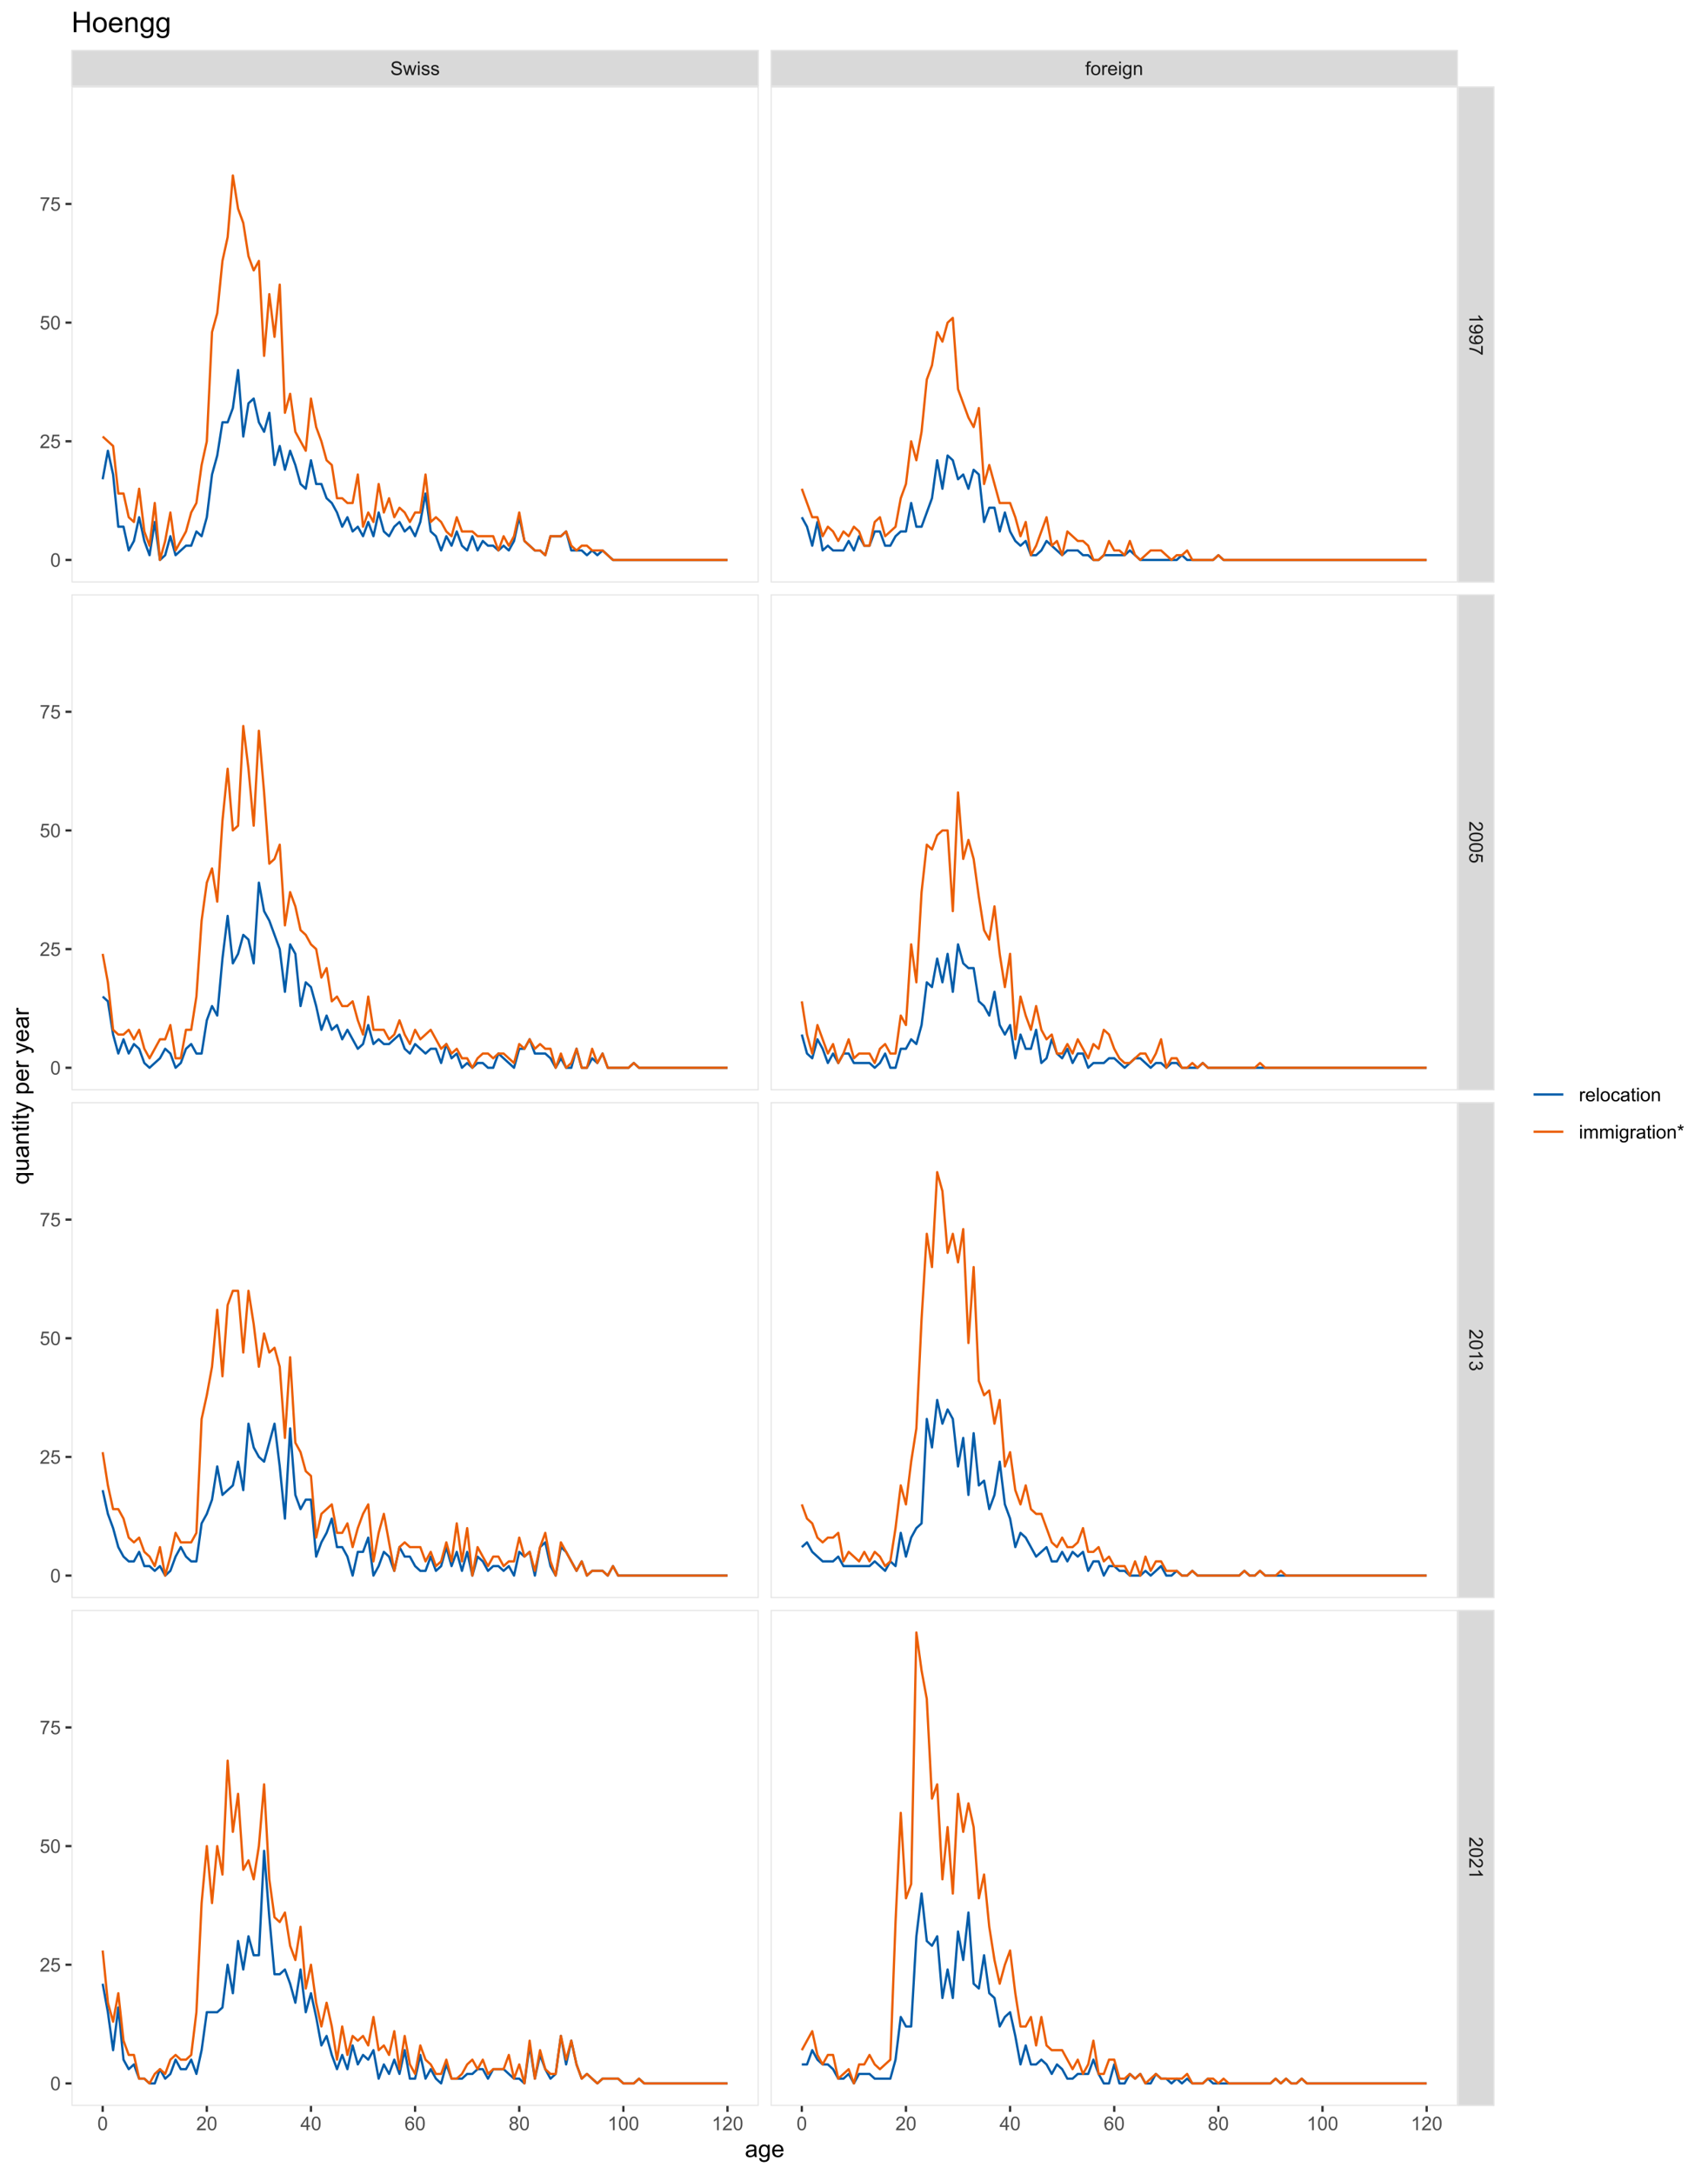 <?xml version="1.0" encoding="UTF-8"?>
<svg xmlns="http://www.w3.org/2000/svg" xmlns:xlink="http://www.w3.org/1999/xlink" width="792pt" height="1008pt" viewBox="0 0 792 1008" version="1.1">
<defs>
<g>
<symbol overflow="visible" id="glyph0-0">
<path style="stroke:none;" d="M 1.102 0 L 1.102 -5.5 L 5.5 -5.5 L 5.5 0 Z M 1.238 -0.137 L 5.363 -0.137 L 5.363 -5.363 L 1.238 -5.363 Z M 1.238 -0.137 "/>
</symbol>
<symbol overflow="visible" id="glyph0-1">
<path style="stroke:none;" d="M 0.395 -2.023 L 1.18 -2.094 C 1.215 -1.773 1.305 -1.516 1.441 -1.316 C 1.574 -1.113 1.785 -0.949 2.074 -0.828 C 2.359 -0.699 2.68 -0.637 3.043 -0.641 C 3.355 -0.637 3.637 -0.684 3.883 -0.781 C 4.125 -0.875 4.305 -1.008 4.426 -1.172 C 4.543 -1.336 4.605 -1.516 4.605 -1.711 C 4.605 -1.906 4.547 -2.078 4.434 -2.227 C 4.316 -2.375 4.129 -2.5 3.867 -2.602 C 3.695 -2.664 3.32 -2.766 2.746 -2.906 C 2.164 -3.047 1.758 -3.176 1.531 -3.301 C 1.227 -3.453 1.004 -3.648 0.855 -3.887 C 0.707 -4.117 0.633 -4.379 0.637 -4.672 C 0.633 -4.984 0.723 -5.281 0.906 -5.562 C 1.082 -5.836 1.344 -6.047 1.695 -6.191 C 2.039 -6.332 2.426 -6.402 2.852 -6.406 C 3.316 -6.402 3.73 -6.328 4.09 -6.18 C 4.445 -6.027 4.719 -5.805 4.91 -5.516 C 5.102 -5.219 5.203 -4.891 5.219 -4.523 L 4.422 -4.465 C 4.375 -4.863 4.23 -5.164 3.984 -5.367 C 3.734 -5.57 3.367 -5.672 2.887 -5.672 C 2.383 -5.672 2.016 -5.578 1.785 -5.395 C 1.555 -5.207 1.441 -4.984 1.441 -4.727 C 1.441 -4.496 1.52 -4.309 1.684 -4.168 C 1.84 -4.02 2.262 -3.871 2.941 -3.719 C 3.617 -3.562 4.082 -3.43 4.336 -3.316 C 4.703 -3.145 4.973 -2.93 5.148 -2.672 C 5.32 -2.414 5.406 -2.113 5.41 -1.777 C 5.406 -1.441 5.312 -1.129 5.121 -0.832 C 4.93 -0.535 4.652 -0.301 4.293 -0.137 C 3.93 0.027 3.527 0.105 3.082 0.109 C 2.512 0.105 2.031 0.023 1.648 -0.141 C 1.258 -0.305 0.957 -0.555 0.742 -0.891 C 0.52 -1.223 0.402 -1.598 0.395 -2.023 Z M 0.395 -2.023 "/>
</symbol>
<symbol overflow="visible" id="glyph0-2">
<path style="stroke:none;" d="M 1.422 0 L 0.027 -4.562 L 0.824 -4.562 L 1.551 -1.93 L 1.82 -0.949 C 1.832 -0.996 1.91 -1.309 2.059 -1.891 L 2.785 -4.562 L 3.578 -4.562 L 4.262 -1.918 L 4.492 -1.043 L 4.754 -1.926 L 5.535 -4.562 L 6.285 -4.562 L 4.859 0 L 4.055 0 L 3.332 -2.734 L 3.152 -3.512 L 2.23 0 Z M 1.422 0 "/>
</symbol>
<symbol overflow="visible" id="glyph0-3">
<path style="stroke:none;" d="M 0.586 -5.41 L 0.586 -6.301 L 1.359 -6.301 L 1.359 -5.41 Z M 0.586 0 L 0.586 -4.562 L 1.359 -4.562 L 1.359 0 Z M 0.586 0 "/>
</symbol>
<symbol overflow="visible" id="glyph0-4">
<path style="stroke:none;" d="M 0.27 -1.363 L 1.035 -1.484 C 1.078 -1.172 1.199 -0.938 1.395 -0.777 C 1.59 -0.609 1.863 -0.527 2.219 -0.531 C 2.57 -0.527 2.832 -0.602 3.008 -0.75 C 3.176 -0.895 3.262 -1.062 3.266 -1.258 C 3.262 -1.43 3.188 -1.566 3.039 -1.672 C 2.93 -1.734 2.664 -1.824 2.246 -1.934 C 1.676 -2.074 1.285 -2.195 1.066 -2.305 C 0.848 -2.406 0.68 -2.551 0.566 -2.738 C 0.453 -2.918 0.398 -3.125 0.398 -3.352 C 0.398 -3.555 0.445 -3.742 0.539 -3.914 C 0.633 -4.086 0.758 -4.23 0.918 -4.348 C 1.039 -4.434 1.203 -4.508 1.41 -4.574 C 1.617 -4.633 1.84 -4.664 2.078 -4.668 C 2.434 -4.664 2.75 -4.613 3.023 -4.512 C 3.293 -4.406 3.492 -4.266 3.621 -4.09 C 3.75 -3.914 3.84 -3.68 3.891 -3.387 L 3.133 -3.281 C 3.098 -3.516 2.996 -3.699 2.832 -3.832 C 2.664 -3.965 2.434 -4.031 2.137 -4.031 C 1.777 -4.031 1.523 -3.973 1.375 -3.855 C 1.223 -3.738 1.148 -3.598 1.148 -3.441 C 1.148 -3.34 1.18 -3.25 1.242 -3.172 C 1.305 -3.086 1.402 -3.02 1.539 -2.965 C 1.613 -2.934 1.84 -2.867 2.223 -2.766 C 2.766 -2.617 3.148 -2.496 3.367 -2.406 C 3.582 -2.312 3.75 -2.176 3.875 -2 C 3.996 -1.82 4.059 -1.602 4.062 -1.34 C 4.059 -1.078 3.984 -0.836 3.836 -0.609 C 3.684 -0.383 3.465 -0.207 3.184 -0.082 C 2.895 0.039 2.574 0.098 2.223 0.102 C 1.625 0.098 1.172 -0.02 0.863 -0.266 C 0.551 -0.508 0.355 -0.875 0.27 -1.363 Z M 0.27 -1.363 "/>
</symbol>
<symbol overflow="visible" id="glyph0-5">
<path style="stroke:none;" d="M 0.766 0 L 0.766 -3.961 L 0.082 -3.961 L 0.082 -4.562 L 0.766 -4.562 L 0.766 -5.047 C 0.762 -5.352 0.789 -5.582 0.848 -5.73 C 0.918 -5.93 1.047 -6.09 1.238 -6.219 C 1.422 -6.34 1.688 -6.402 2.027 -6.406 C 2.246 -6.402 2.484 -6.379 2.75 -6.328 L 2.633 -5.656 C 2.469 -5.68 2.32 -5.695 2.18 -5.699 C 1.945 -5.695 1.777 -5.645 1.68 -5.547 C 1.582 -5.445 1.535 -5.258 1.535 -4.984 L 1.535 -4.562 L 2.422 -4.562 L 2.422 -3.961 L 1.535 -3.961 L 1.535 0 Z M 0.766 0 "/>
</symbol>
<symbol overflow="visible" id="glyph0-6">
<path style="stroke:none;" d="M 0.293 -2.281 C 0.293 -3.125 0.527 -3.754 0.996 -4.16 C 1.387 -4.496 1.863 -4.664 2.434 -4.668 C 3.059 -4.664 3.57 -4.457 3.969 -4.051 C 4.363 -3.637 4.562 -3.07 4.566 -2.348 C 4.562 -1.758 4.477 -1.297 4.301 -0.961 C 4.125 -0.625 3.867 -0.363 3.535 -0.176 C 3.195 0.008 2.828 0.098 2.434 0.102 C 1.789 0.098 1.273 -0.102 0.883 -0.512 C 0.488 -0.918 0.293 -1.508 0.293 -2.281 Z M 1.086 -2.281 C 1.082 -1.695 1.211 -1.258 1.469 -0.969 C 1.723 -0.672 2.043 -0.527 2.434 -0.531 C 2.812 -0.527 3.133 -0.672 3.391 -0.969 C 3.645 -1.258 3.773 -1.707 3.773 -2.309 C 3.773 -2.871 3.645 -3.297 3.387 -3.59 C 3.129 -3.879 2.809 -4.023 2.434 -4.027 C 2.043 -4.023 1.723 -3.879 1.469 -3.594 C 1.211 -3.301 1.082 -2.863 1.086 -2.281 Z M 1.086 -2.281 "/>
</symbol>
<symbol overflow="visible" id="glyph0-7">
<path style="stroke:none;" d="M 0.57 0 L 0.57 -4.562 L 1.266 -4.562 L 1.266 -3.871 C 1.445 -4.191 1.609 -4.406 1.758 -4.512 C 1.906 -4.613 2.07 -4.664 2.258 -4.668 C 2.516 -4.664 2.781 -4.582 3.051 -4.418 L 2.785 -3.699 C 2.59 -3.809 2.402 -3.867 2.219 -3.867 C 2.047 -3.867 1.895 -3.816 1.762 -3.715 C 1.625 -3.613 1.527 -3.473 1.473 -3.293 C 1.383 -3.016 1.34 -2.715 1.344 -2.391 L 1.344 0 Z M 0.57 0 "/>
</symbol>
<symbol overflow="visible" id="glyph0-8">
<path style="stroke:none;" d="M 3.703 -1.469 L 4.504 -1.371 C 4.375 -0.902 4.141 -0.539 3.801 -0.285 C 3.461 -0.027 3.027 0.098 2.496 0.102 C 1.828 0.098 1.297 -0.102 0.906 -0.512 C 0.512 -0.918 0.316 -1.496 0.32 -2.242 C 0.316 -3.008 0.516 -3.605 0.914 -4.031 C 1.309 -4.453 1.82 -4.664 2.453 -4.668 C 3.059 -4.664 3.555 -4.457 3.945 -4.043 C 4.328 -3.629 4.523 -3.043 4.527 -2.289 C 4.523 -2.242 4.523 -2.176 4.523 -2.086 L 1.121 -2.086 C 1.145 -1.582 1.289 -1.195 1.547 -0.93 C 1.801 -0.66 2.117 -0.527 2.5 -0.531 C 2.781 -0.527 3.023 -0.602 3.227 -0.754 C 3.426 -0.902 3.586 -1.141 3.703 -1.469 Z M 1.164 -2.719 L 3.711 -2.719 C 3.672 -3.102 3.578 -3.387 3.422 -3.582 C 3.172 -3.879 2.852 -4.031 2.461 -4.031 C 2.105 -4.031 1.805 -3.91 1.566 -3.672 C 1.32 -3.434 1.188 -3.117 1.164 -2.719 Z M 1.164 -2.719 "/>
</symbol>
<symbol overflow="visible" id="glyph0-9">
<path style="stroke:none;" d="M 0.438 0.379 L 1.191 0.488 C 1.219 0.719 1.309 0.891 1.453 0.996 C 1.645 1.137 1.906 1.207 2.238 1.211 C 2.598 1.207 2.871 1.137 3.066 0.996 C 3.258 0.852 3.391 0.648 3.465 0.395 C 3.5 0.234 3.52 -0.094 3.52 -0.598 C 3.18 -0.199 2.758 0 2.258 0 C 1.625 0 1.141 -0.227 0.801 -0.68 C 0.453 -1.133 0.281 -1.676 0.285 -2.309 C 0.281 -2.742 0.359 -3.141 0.52 -3.512 C 0.676 -3.879 0.906 -4.164 1.207 -4.367 C 1.504 -4.562 1.855 -4.664 2.262 -4.668 C 2.797 -4.664 3.238 -4.445 3.594 -4.012 L 3.594 -4.562 L 4.305 -4.562 L 4.305 -0.617 C 4.301 0.094 4.227 0.594 4.086 0.891 C 3.938 1.188 3.711 1.422 3.398 1.594 C 3.086 1.766 2.699 1.852 2.242 1.852 C 1.695 1.852 1.254 1.727 0.922 1.484 C 0.586 1.234 0.426 0.867 0.438 0.379 Z M 1.078 -2.363 C 1.078 -1.762 1.195 -1.324 1.434 -1.051 C 1.672 -0.773 1.969 -0.637 2.328 -0.641 C 2.68 -0.637 2.98 -0.773 3.223 -1.051 C 3.461 -1.32 3.578 -1.75 3.582 -2.336 C 3.578 -2.895 3.457 -3.316 3.211 -3.602 C 2.961 -3.883 2.66 -4.023 2.316 -4.027 C 1.969 -4.023 1.676 -3.883 1.438 -3.605 C 1.195 -3.324 1.078 -2.91 1.078 -2.363 Z M 1.078 -2.363 "/>
</symbol>
<symbol overflow="visible" id="glyph0-10">
<path style="stroke:none;" d="M 0.578 0 L 0.578 -4.562 L 1.277 -4.562 L 1.277 -3.914 C 1.609 -4.414 2.09 -4.664 2.727 -4.668 C 3 -4.664 3.254 -4.613 3.484 -4.52 C 3.715 -4.418 3.887 -4.289 4.004 -4.129 C 4.113 -3.969 4.195 -3.777 4.246 -3.559 C 4.273 -3.41 4.289 -3.16 4.289 -2.805 L 4.289 0 L 3.516 0 L 3.516 -2.777 C 3.516 -3.09 3.484 -3.324 3.426 -3.484 C 3.363 -3.637 3.258 -3.762 3.105 -3.855 C 2.949 -3.949 2.77 -3.996 2.566 -3.996 C 2.234 -3.996 1.949 -3.891 1.711 -3.68 C 1.469 -3.469 1.348 -3.07 1.352 -2.492 L 1.352 0 Z M 0.578 0 "/>
</symbol>
<symbol overflow="visible" id="glyph0-11">
<path style="stroke:none;" d="M 0.367 -3.105 C 0.363 -3.848 0.438 -4.445 0.594 -4.902 C 0.742 -5.355 0.973 -5.707 1.277 -5.953 C 1.578 -6.199 1.957 -6.32 2.418 -6.324 C 2.754 -6.32 3.051 -6.254 3.309 -6.121 C 3.562 -5.984 3.773 -5.789 3.938 -5.531 C 4.102 -5.273 4.23 -4.961 4.328 -4.594 C 4.422 -4.227 4.469 -3.73 4.473 -3.105 C 4.469 -2.367 4.395 -1.77 4.242 -1.316 C 4.09 -0.859 3.863 -0.508 3.562 -0.262 C 3.258 -0.016 2.875 0.105 2.418 0.109 C 1.809 0.105 1.332 -0.109 0.988 -0.547 C 0.57 -1.066 0.363 -1.922 0.367 -3.105 Z M 1.16 -3.105 C 1.16 -2.07 1.281 -1.379 1.523 -1.039 C 1.766 -0.695 2.062 -0.527 2.418 -0.527 C 2.773 -0.527 3.074 -0.699 3.316 -1.043 C 3.559 -1.387 3.68 -2.074 3.68 -3.105 C 3.68 -4.145 3.559 -4.832 3.316 -5.172 C 3.074 -5.512 2.77 -5.684 2.41 -5.684 C 2.051 -5.684 1.77 -5.531 1.559 -5.234 C 1.293 -4.844 1.16 -4.137 1.16 -3.105 Z M 1.16 -3.105 "/>
</symbol>
<symbol overflow="visible" id="glyph0-12">
<path style="stroke:none;" d="M 4.43 -0.742 L 4.43 0 L 0.266 0 C 0.258 -0.188 0.289 -0.367 0.355 -0.539 C 0.461 -0.82 0.629 -1.098 0.863 -1.375 C 1.094 -1.648 1.434 -1.965 1.879 -2.328 C 2.562 -2.887 3.023 -3.332 3.266 -3.664 C 3.5 -3.988 3.621 -4.301 3.625 -4.594 C 3.621 -4.898 3.512 -5.156 3.297 -5.367 C 3.074 -5.578 2.789 -5.684 2.441 -5.684 C 2.066 -5.684 1.77 -5.57 1.547 -5.348 C 1.32 -5.125 1.207 -4.816 1.207 -4.422 L 0.414 -4.504 C 0.465 -5.094 0.668 -5.543 1.027 -5.855 C 1.379 -6.164 1.855 -6.32 2.457 -6.324 C 3.059 -6.32 3.539 -6.152 3.891 -5.82 C 4.242 -5.484 4.418 -5.07 4.422 -4.578 C 4.418 -4.32 4.367 -4.074 4.266 -3.832 C 4.164 -3.59 3.992 -3.332 3.754 -3.062 C 3.512 -2.793 3.113 -2.426 2.562 -1.957 C 2.094 -1.566 1.797 -1.301 1.664 -1.16 C 1.531 -1.02 1.422 -0.879 1.34 -0.742 Z M 4.43 -0.742 "/>
</symbol>
<symbol overflow="visible" id="glyph0-13">
<path style="stroke:none;" d="M 2.844 0 L 2.844 -1.508 L 0.113 -1.508 L 0.113 -2.219 L 2.988 -6.301 L 3.617 -6.301 L 3.617 -2.219 L 4.469 -2.219 L 4.469 -1.508 L 3.617 -1.508 L 3.617 0 Z M 2.844 -2.219 L 2.844 -5.059 L 0.871 -2.219 Z M 2.844 -2.219 "/>
</symbol>
<symbol overflow="visible" id="glyph0-14">
<path style="stroke:none;" d="M 4.379 -4.758 L 3.609 -4.695 C 3.539 -4.996 3.441 -5.219 3.316 -5.359 C 3.105 -5.574 2.848 -5.684 2.543 -5.688 C 2.297 -5.684 2.078 -5.617 1.895 -5.484 C 1.648 -5.305 1.457 -5.043 1.32 -4.703 C 1.176 -4.363 1.105 -3.879 1.102 -3.25 C 1.285 -3.531 1.512 -3.742 1.781 -3.879 C 2.051 -4.016 2.332 -4.082 2.629 -4.086 C 3.141 -4.082 3.578 -3.895 3.945 -3.516 C 4.305 -3.137 4.488 -2.645 4.492 -2.047 C 4.488 -1.648 4.402 -1.281 4.234 -0.941 C 4.062 -0.602 3.828 -0.34 3.531 -0.16 C 3.23 0.02 2.895 0.105 2.52 0.109 C 1.871 0.105 1.344 -0.129 0.941 -0.602 C 0.531 -1.074 0.328 -1.855 0.332 -2.949 C 0.328 -4.16 0.551 -5.047 1.004 -5.602 C 1.395 -6.082 1.926 -6.32 2.59 -6.324 C 3.086 -6.32 3.492 -6.184 3.809 -5.906 C 4.125 -5.629 4.312 -5.246 4.379 -4.758 Z M 1.219 -2.039 C 1.219 -1.773 1.273 -1.516 1.387 -1.273 C 1.5 -1.027 1.66 -0.844 1.863 -0.719 C 2.066 -0.59 2.277 -0.527 2.504 -0.527 C 2.828 -0.527 3.109 -0.656 3.348 -0.922 C 3.578 -1.184 3.695 -1.543 3.699 -2 C 3.695 -2.43 3.582 -2.773 3.352 -3.027 C 3.117 -3.273 2.824 -3.398 2.477 -3.402 C 2.121 -3.398 1.824 -3.273 1.582 -3.027 C 1.34 -2.773 1.219 -2.445 1.219 -2.039 Z M 1.219 -2.039 "/>
</symbol>
<symbol overflow="visible" id="glyph0-15">
<path style="stroke:none;" d="M 1.555 -3.418 C 1.23 -3.531 0.992 -3.699 0.84 -3.918 C 0.684 -4.133 0.609 -4.395 0.609 -4.699 C 0.609 -5.156 0.773 -5.539 1.102 -5.855 C 1.43 -6.164 1.867 -6.32 2.418 -6.324 C 2.969 -6.32 3.41 -6.16 3.746 -5.844 C 4.078 -5.523 4.246 -5.137 4.25 -4.68 C 4.246 -4.387 4.172 -4.133 4.02 -3.918 C 3.863 -3.699 3.629 -3.531 3.32 -3.418 C 3.707 -3.285 4 -3.082 4.203 -2.805 C 4.402 -2.52 4.504 -2.184 4.508 -1.801 C 4.504 -1.258 4.312 -0.805 3.934 -0.441 C 3.551 -0.074 3.051 0.105 2.434 0.109 C 1.809 0.105 1.309 -0.074 0.926 -0.441 C 0.543 -0.809 0.352 -1.27 0.355 -1.82 C 0.352 -2.23 0.457 -2.574 0.668 -2.852 C 0.875 -3.125 1.168 -3.312 1.555 -3.418 Z M 1.402 -4.727 C 1.398 -4.426 1.496 -4.184 1.688 -3.996 C 1.879 -3.805 2.129 -3.707 2.438 -3.711 C 2.734 -3.707 2.977 -3.801 3.168 -3.992 C 3.355 -4.176 3.449 -4.406 3.453 -4.684 C 3.449 -4.965 3.352 -5.203 3.16 -5.398 C 2.961 -5.586 2.719 -5.684 2.43 -5.688 C 2.129 -5.684 1.883 -5.59 1.691 -5.402 C 1.496 -5.215 1.398 -4.988 1.402 -4.727 Z M 1.152 -1.816 C 1.148 -1.598 1.199 -1.383 1.309 -1.176 C 1.41 -0.969 1.566 -0.809 1.773 -0.695 C 1.98 -0.582 2.203 -0.527 2.441 -0.527 C 2.809 -0.527 3.113 -0.645 3.355 -0.883 C 3.594 -1.121 3.715 -1.426 3.719 -1.793 C 3.715 -2.164 3.59 -2.469 3.344 -2.715 C 3.094 -2.957 2.785 -3.082 2.414 -3.082 C 2.051 -3.082 1.75 -2.961 1.512 -2.719 C 1.27 -2.477 1.148 -2.176 1.152 -1.816 Z M 1.152 -1.816 "/>
</symbol>
<symbol overflow="visible" id="glyph0-16">
<path style="stroke:none;" d="M 3.277 0 L 2.504 0 L 2.504 -4.93 C 2.316 -4.75 2.074 -4.574 1.773 -4.395 C 1.469 -4.215 1.195 -4.082 0.957 -3.996 L 0.957 -4.742 C 1.387 -4.941 1.766 -5.188 2.09 -5.48 C 2.414 -5.77 2.645 -6.051 2.781 -6.324 L 3.277 -6.324 Z M 3.277 0 "/>
</symbol>
<symbol overflow="visible" id="glyph0-17">
<path style="stroke:none;" d="M 0.367 -1.648 L 1.176 -1.719 C 1.234 -1.32 1.375 -1.023 1.594 -0.824 C 1.812 -0.625 2.078 -0.527 2.391 -0.527 C 2.762 -0.527 3.074 -0.668 3.336 -0.949 C 3.59 -1.23 3.719 -1.602 3.723 -2.066 C 3.719 -2.504 3.594 -2.852 3.348 -3.109 C 3.098 -3.363 2.773 -3.492 2.375 -3.492 C 2.125 -3.492 1.902 -3.434 1.703 -3.32 C 1.5 -3.207 1.344 -3.062 1.23 -2.883 L 0.504 -2.977 L 1.113 -6.215 L 4.246 -6.215 L 4.246 -5.473 L 1.73 -5.473 L 1.391 -3.781 C 1.766 -4.039 2.164 -4.172 2.582 -4.176 C 3.129 -4.172 3.594 -3.98 3.973 -3.605 C 4.352 -3.223 4.539 -2.734 4.543 -2.137 C 4.539 -1.562 4.375 -1.07 4.043 -0.656 C 3.637 -0.148 3.086 0.105 2.391 0.109 C 1.816 0.105 1.348 -0.051 0.984 -0.371 C 0.621 -0.691 0.414 -1.117 0.367 -1.648 Z M 0.367 -1.648 "/>
</symbol>
<symbol overflow="visible" id="glyph0-18">
<path style="stroke:none;" d="M 0.418 -5.473 L 0.418 -6.219 L 4.496 -6.219 L 4.496 -5.617 C 4.09 -5.188 3.691 -4.621 3.301 -3.914 C 2.902 -3.203 2.602 -2.473 2.391 -1.73 C 2.234 -1.199 2.133 -0.625 2.094 0 L 1.297 0 C 1.305 -0.492 1.402 -1.09 1.59 -1.793 C 1.773 -2.496 2.043 -3.172 2.391 -3.824 C 2.738 -4.477 3.109 -5.027 3.504 -5.473 Z M 0.418 -5.473 "/>
</symbol>
<symbol overflow="visible" id="glyph0-19">
<path style="stroke:none;" d="M 0.562 0 L 0.562 -6.301 L 1.336 -6.301 L 1.336 0 Z M 0.562 0 "/>
</symbol>
<symbol overflow="visible" id="glyph0-20">
<path style="stroke:none;" d="M 3.559 -1.672 L 4.32 -1.574 C 4.234 -1.047 4.023 -0.637 3.68 -0.34 C 3.336 -0.047 2.914 0.098 2.418 0.102 C 1.793 0.098 1.293 -0.102 0.914 -0.508 C 0.531 -0.914 0.34 -1.5 0.344 -2.266 C 0.34 -2.754 0.422 -3.184 0.586 -3.559 C 0.75 -3.926 0.996 -4.203 1.332 -4.391 C 1.664 -4.57 2.027 -4.664 2.422 -4.668 C 2.914 -4.664 3.32 -4.539 3.641 -4.289 C 3.953 -4.039 4.156 -3.684 4.246 -3.223 L 3.492 -3.105 C 3.422 -3.41 3.293 -3.641 3.113 -3.797 C 2.926 -3.953 2.707 -4.031 2.453 -4.031 C 2.062 -4.031 1.746 -3.891 1.504 -3.609 C 1.258 -3.328 1.137 -2.887 1.141 -2.285 C 1.137 -1.672 1.254 -1.227 1.492 -0.949 C 1.723 -0.668 2.027 -0.527 2.41 -0.531 C 2.711 -0.527 2.965 -0.621 3.172 -0.809 C 3.371 -0.996 3.5 -1.281 3.559 -1.672 Z M 3.559 -1.672 "/>
</symbol>
<symbol overflow="visible" id="glyph0-21">
<path style="stroke:none;" d="M 3.559 -0.562 C 3.27 -0.32 2.996 -0.148 2.73 -0.047 C 2.465 0.051 2.18 0.098 1.879 0.102 C 1.375 0.098 0.988 -0.02 0.719 -0.266 C 0.449 -0.508 0.316 -0.82 0.316 -1.203 C 0.316 -1.422 0.367 -1.629 0.469 -1.816 C 0.57 -2 0.703 -2.148 0.871 -2.262 C 1.031 -2.371 1.215 -2.453 1.426 -2.516 C 1.574 -2.551 1.805 -2.59 2.113 -2.629 C 2.734 -2.703 3.195 -2.793 3.492 -2.895 C 3.492 -3 3.492 -3.066 3.496 -3.098 C 3.492 -3.41 3.418 -3.633 3.277 -3.766 C 3.074 -3.938 2.781 -4.023 2.398 -4.027 C 2.031 -4.023 1.762 -3.961 1.59 -3.836 C 1.414 -3.707 1.289 -3.48 1.207 -3.16 L 0.453 -3.262 C 0.516 -3.582 0.629 -3.844 0.789 -4.043 C 0.945 -4.242 1.172 -4.395 1.473 -4.504 C 1.77 -4.609 2.117 -4.664 2.508 -4.668 C 2.898 -4.664 3.215 -4.617 3.457 -4.527 C 3.699 -4.434 3.879 -4.32 3.996 -4.184 C 4.109 -4.043 4.188 -3.867 4.238 -3.656 C 4.258 -3.523 4.27 -3.285 4.273 -2.945 L 4.273 -1.914 C 4.27 -1.191 4.289 -0.734 4.324 -0.547 C 4.355 -0.352 4.418 -0.172 4.52 0 L 3.711 0 C 3.629 -0.16 3.578 -0.348 3.559 -0.562 Z M 3.492 -2.289 C 3.211 -2.172 2.789 -2.074 2.23 -2 C 1.91 -1.949 1.684 -1.898 1.555 -1.844 C 1.422 -1.785 1.32 -1.699 1.25 -1.59 C 1.176 -1.477 1.141 -1.355 1.145 -1.227 C 1.141 -1.016 1.219 -0.844 1.379 -0.707 C 1.531 -0.57 1.762 -0.504 2.062 -0.504 C 2.359 -0.504 2.621 -0.566 2.855 -0.699 C 3.086 -0.824 3.258 -1.004 3.367 -1.234 C 3.449 -1.406 3.492 -1.664 3.492 -2.008 Z M 3.492 -2.289 "/>
</symbol>
<symbol overflow="visible" id="glyph0-22">
<path style="stroke:none;" d="M 2.27 -0.691 L 2.379 -0.008 C 2.16 0.039 1.965 0.059 1.797 0.059 C 1.512 0.059 1.293 0.016 1.141 -0.074 C 0.984 -0.16 0.875 -0.277 0.816 -0.422 C 0.75 -0.566 0.719 -0.871 0.723 -1.336 L 0.723 -3.961 L 0.156 -3.961 L 0.156 -4.562 L 0.723 -4.562 L 0.723 -5.695 L 1.492 -6.156 L 1.492 -4.562 L 2.27 -4.562 L 2.27 -3.961 L 1.492 -3.961 L 1.492 -1.293 C 1.488 -1.07 1.5 -0.93 1.531 -0.867 C 1.555 -0.805 1.602 -0.754 1.664 -0.715 C 1.727 -0.676 1.812 -0.656 1.93 -0.66 C 2.012 -0.656 2.125 -0.668 2.27 -0.691 Z M 2.27 -0.691 "/>
</symbol>
<symbol overflow="visible" id="glyph0-23">
<path style="stroke:none;" d="M 0.578 0 L 0.578 -4.562 L 1.273 -4.562 L 1.273 -3.922 C 1.414 -4.141 1.605 -4.32 1.844 -4.461 C 2.078 -4.594 2.348 -4.664 2.656 -4.668 C 2.992 -4.664 3.27 -4.594 3.488 -4.457 C 3.699 -4.312 3.852 -4.117 3.945 -3.867 C 4.301 -4.398 4.773 -4.664 5.355 -4.668 C 5.805 -4.664 6.148 -4.539 6.395 -4.289 C 6.637 -4.039 6.762 -3.652 6.762 -3.133 L 6.762 0 L 5.996 0 L 5.996 -2.875 C 5.992 -3.184 5.969 -3.406 5.918 -3.543 C 5.867 -3.676 5.773 -3.785 5.645 -3.871 C 5.512 -3.953 5.359 -3.996 5.184 -3.996 C 4.859 -3.996 4.594 -3.887 4.383 -3.676 C 4.172 -3.457 4.066 -3.117 4.066 -2.652 L 4.066 0 L 3.293 0 L 3.293 -2.965 C 3.293 -3.309 3.227 -3.566 3.102 -3.738 C 2.973 -3.91 2.77 -3.996 2.484 -3.996 C 2.266 -3.996 2.062 -3.938 1.879 -3.824 C 1.691 -3.707 1.559 -3.539 1.477 -3.32 C 1.391 -3.098 1.348 -2.781 1.352 -2.367 L 1.352 0 Z M 0.578 0 "/>
</symbol>
<symbol overflow="visible" id="glyph0-24">
<path style="stroke:none;" d="M 0.273 -5.145 L 0.473 -5.754 C 0.926 -5.59 1.258 -5.449 1.465 -5.336 C 1.41 -5.852 1.379 -6.207 1.379 -6.406 L 2.004 -6.406 C 1.992 -6.117 1.957 -5.762 1.902 -5.34 C 2.195 -5.488 2.535 -5.629 2.918 -5.754 L 3.117 -5.145 C 2.75 -5.02 2.391 -4.938 2.047 -4.902 C 2.219 -4.75 2.465 -4.48 2.785 -4.09 L 2.27 -3.727 C 2.098 -3.953 1.902 -4.258 1.68 -4.648 C 1.465 -4.242 1.277 -3.938 1.121 -3.727 L 0.613 -4.09 C 0.945 -4.496 1.184 -4.766 1.328 -4.902 C 0.957 -4.973 0.605 -5.055 0.273 -5.145 Z M 0.273 -5.145 "/>
</symbol>
<symbol overflow="visible" id="glyph1-0">
<path style="stroke:none;" d="M 0 1.102 L 5.5 1.102 L 5.5 5.5 L 0 5.5 Z M 0.137 1.238 L 0.137 5.363 L 5.363 5.363 L 5.363 1.238 Z M 0.137 1.238 "/>
</symbol>
<symbol overflow="visible" id="glyph1-1">
<path style="stroke:none;" d="M 0 3.277 L 0 2.504 L 4.93 2.504 C 4.75 2.316 4.574 2.074 4.395 1.773 C 4.215 1.469 4.082 1.195 3.996 0.957 L 4.742 0.957 C 4.941 1.387 5.188 1.766 5.48 2.09 C 5.77 2.414 6.051 2.645 6.324 2.781 L 6.324 3.277 Z M 0 3.277 "/>
</symbol>
<symbol overflow="visible" id="glyph1-2">
<path style="stroke:none;" d="M 1.457 0.48 L 1.527 1.227 C 1.172 1.285 0.918 1.406 0.762 1.586 C 0.605 1.762 0.527 1.988 0.527 2.27 C 0.527 2.504 0.582 2.715 0.691 2.895 C 0.801 3.074 0.945 3.219 1.129 3.336 C 1.309 3.445 1.555 3.543 1.863 3.621 C 2.172 3.699 2.484 3.738 2.809 3.738 C 2.84 3.738 2.895 3.734 2.965 3.734 C 2.715 3.578 2.512 3.367 2.363 3.102 C 2.207 2.828 2.133 2.539 2.137 2.23 C 2.133 1.707 2.32 1.266 2.703 0.906 C 3.078 0.543 3.578 0.363 4.199 0.363 C 4.836 0.363 5.348 0.551 5.738 0.93 C 6.125 1.305 6.32 1.777 6.324 2.348 C 6.32 2.754 6.211 3.129 5.992 3.469 C 5.77 3.809 5.457 4.066 5.051 4.242 C 4.641 4.418 4.047 4.504 3.277 4.508 C 2.469 4.504 1.828 4.418 1.355 4.246 C 0.875 4.07 0.512 3.809 0.266 3.465 C 0.016 3.117 -0.105 2.715 -0.105 2.25 C -0.105 1.758 0.031 1.355 0.305 1.043 C 0.578 0.73 0.961 0.543 1.457 0.48 Z M 4.238 3.648 C 4.676 3.645 5.027 3.527 5.293 3.293 C 5.551 3.055 5.684 2.77 5.684 2.441 C 5.684 2.094 5.543 1.793 5.262 1.543 C 4.98 1.285 4.617 1.16 4.172 1.16 C 3.77 1.16 3.441 1.281 3.195 1.523 C 2.941 1.766 2.816 2.062 2.82 2.418 C 2.816 2.773 2.941 3.066 3.195 3.301 C 3.441 3.527 3.789 3.645 4.238 3.648 Z M 4.238 3.648 "/>
</symbol>
<symbol overflow="visible" id="glyph1-3">
<path style="stroke:none;" d="M 5.473 0.418 L 6.219 0.418 L 6.219 4.496 L 5.617 4.496 C 5.188 4.09 4.621 3.691 3.914 3.301 C 3.203 2.902 2.473 2.602 1.73 2.391 C 1.199 2.234 0.625 2.133 0 2.094 L 0 1.297 C 0.492 1.305 1.09 1.402 1.793 1.59 C 2.496 1.77 3.172 2.039 3.824 2.391 C 4.477 2.738 5.027 3.105 5.473 3.5 Z M 5.473 0.418 "/>
</symbol>
<symbol overflow="visible" id="glyph1-4">
<path style="stroke:none;" d="M 0.742 4.43 L 0 4.43 L 0 0.266 C 0.188 0.258 0.367 0.289 0.539 0.355 C 0.82 0.461 1.098 0.629 1.375 0.863 C 1.648 1.094 1.965 1.434 2.328 1.879 C 2.887 2.562 3.332 3.023 3.664 3.266 C 3.988 3.5 4.301 3.621 4.594 3.625 C 4.898 3.621 5.156 3.512 5.367 3.297 C 5.578 3.074 5.684 2.789 5.684 2.441 C 5.684 2.066 5.57 1.77 5.348 1.547 C 5.125 1.32 4.816 1.207 4.422 1.207 L 4.504 0.414 C 5.094 0.465 5.543 0.668 5.855 1.023 C 6.164 1.379 6.32 1.855 6.324 2.457 C 6.32 3.059 6.152 3.539 5.82 3.891 C 5.484 4.242 5.07 4.418 4.578 4.422 C 4.32 4.418 4.074 4.367 3.832 4.266 C 3.59 4.164 3.332 3.992 3.062 3.754 C 2.793 3.512 2.426 3.113 1.957 2.562 C 1.566 2.094 1.301 1.797 1.16 1.664 C 1.02 1.531 0.879 1.422 0.742 1.34 Z M 0.742 4.43 "/>
</symbol>
<symbol overflow="visible" id="glyph1-5">
<path style="stroke:none;" d="M 3.105 0.363 C 3.848 0.363 4.445 0.438 4.902 0.594 C 5.355 0.742 5.707 0.973 5.953 1.277 C 6.199 1.578 6.32 1.957 6.324 2.418 C 6.32 2.754 6.254 3.051 6.121 3.309 C 5.984 3.562 5.789 3.773 5.531 3.938 C 5.273 4.102 4.961 4.23 4.594 4.328 C 4.227 4.422 3.73 4.469 3.105 4.473 C 2.367 4.469 1.77 4.395 1.316 4.242 C 0.859 4.09 0.508 3.863 0.266 3.562 C 0.016 3.258 -0.105 2.875 -0.105 2.418 C -0.105 1.809 0.109 1.332 0.547 0.988 C 1.066 0.57 1.922 0.363 3.105 0.363 Z M 3.105 1.16 C 2.07 1.16 1.379 1.281 1.039 1.523 C 0.695 1.766 0.527 2.062 0.527 2.418 C 0.527 2.773 0.699 3.074 1.043 3.316 C 1.387 3.559 2.074 3.68 3.105 3.68 C 4.145 3.68 4.832 3.559 5.172 3.316 C 5.512 3.074 5.684 2.77 5.684 2.41 C 5.684 2.051 5.531 1.77 5.234 1.559 C 4.844 1.293 4.137 1.16 3.105 1.16 Z M 3.105 1.16 "/>
</symbol>
<symbol overflow="visible" id="glyph1-6">
<path style="stroke:none;" d="M 1.648 0.363 L 1.719 1.176 C 1.32 1.234 1.023 1.375 0.824 1.594 C 0.625 1.812 0.527 2.078 0.527 2.391 C 0.527 2.762 0.668 3.074 0.949 3.336 C 1.23 3.59 1.602 3.719 2.066 3.723 C 2.508 3.719 2.855 3.594 3.109 3.348 C 3.363 3.098 3.492 2.773 3.492 2.375 C 3.492 2.125 3.434 1.902 3.32 1.703 C 3.207 1.5 3.062 1.344 2.883 1.23 L 2.977 0.504 L 6.215 1.113 L 6.215 4.246 L 5.473 4.246 L 5.473 1.73 L 3.781 1.391 C 4.039 1.766 4.172 2.164 4.176 2.582 C 4.172 3.129 3.98 3.594 3.605 3.973 C 3.223 4.352 2.734 4.539 2.137 4.543 C 1.562 4.539 1.07 4.375 0.656 4.043 C 0.148 3.637 -0.105 3.086 -0.105 2.391 C -0.105 1.816 0.055 1.348 0.375 0.984 C 0.695 0.621 1.117 0.414 1.648 0.363 Z M 1.648 0.363 "/>
</symbol>
<symbol overflow="visible" id="glyph1-7">
<path style="stroke:none;" d="M 1.664 0.371 L 1.766 1.145 C 1.324 1.23 1.008 1.383 0.816 1.598 C 0.621 1.809 0.527 2.066 0.527 2.375 C 0.527 2.734 0.652 3.043 0.906 3.297 C 1.156 3.547 1.469 3.672 1.844 3.676 C 2.195 3.672 2.488 3.555 2.719 3.324 C 2.949 3.09 3.062 2.797 3.066 2.441 C 3.062 2.293 3.035 2.109 2.98 1.895 L 3.66 1.98 C 3.652 2.031 3.648 2.07 3.652 2.105 C 3.648 2.43 3.734 2.727 3.91 2.992 C 4.078 3.254 4.344 3.387 4.703 3.391 C 4.984 3.387 5.219 3.289 5.406 3.102 C 5.59 2.906 5.684 2.66 5.688 2.359 C 5.684 2.055 5.59 1.805 5.402 1.605 C 5.215 1.402 4.93 1.273 4.555 1.219 L 4.691 0.445 C 5.207 0.539 5.609 0.754 5.895 1.09 C 6.18 1.426 6.32 1.84 6.324 2.34 C 6.32 2.684 6.246 3.004 6.102 3.293 C 5.953 3.582 5.754 3.801 5.5 3.953 C 5.242 4.105 4.973 4.184 4.688 4.184 C 4.414 4.184 4.164 4.109 3.945 3.965 C 3.719 3.816 3.543 3.602 3.41 3.316 C 3.324 3.688 3.145 3.977 2.875 4.184 C 2.605 4.391 2.266 4.492 1.859 4.496 C 1.305 4.492 0.84 4.293 0.461 3.895 C 0.078 3.492 -0.109 2.984 -0.113 2.371 C -0.109 1.816 0.051 1.355 0.379 0.992 C 0.707 0.625 1.137 0.418 1.664 0.371 Z M 1.664 0.371 "/>
</symbol>
<symbol overflow="visible" id="glyph2-0">
<path style="stroke:none;" d="M 1.375 0 L 1.375 -6.875 L 6.875 -6.875 L 6.875 0 Z M 1.547 -0.172 L 6.703 -0.172 L 6.703 -6.703 L 1.547 -6.703 Z M 1.547 -0.172 "/>
</symbol>
<symbol overflow="visible" id="glyph2-1">
<path style="stroke:none;" d="M 4.445 -0.703 C 4.086 -0.398 3.742 -0.184 3.414 -0.059 C 3.082 0.066 2.727 0.129 2.348 0.129 C 1.719 0.129 1.238 -0.023 0.902 -0.328 C 0.566 -0.633 0.398 -1.023 0.398 -1.504 C 0.398 -1.781 0.461 -2.035 0.586 -2.27 C 0.711 -2.496 0.875 -2.684 1.086 -2.824 C 1.289 -2.965 1.523 -3.07 1.781 -3.141 C 1.969 -3.191 2.254 -3.238 2.641 -3.289 C 3.418 -3.375 3.992 -3.488 4.367 -3.621 C 4.367 -3.754 4.371 -3.836 4.371 -3.871 C 4.371 -4.266 4.277 -4.543 4.098 -4.703 C 3.848 -4.918 3.48 -5.027 2.996 -5.031 C 2.539 -5.027 2.203 -4.949 1.988 -4.793 C 1.77 -4.633 1.609 -4.352 1.508 -3.949 L 0.562 -4.078 C 0.648 -4.48 0.789 -4.805 0.988 -5.055 C 1.184 -5.301 1.469 -5.492 1.844 -5.629 C 2.215 -5.762 2.645 -5.828 3.137 -5.832 C 3.621 -5.828 4.02 -5.773 4.324 -5.66 C 4.629 -5.543 4.852 -5.398 4.996 -5.227 C 5.137 -5.055 5.238 -4.836 5.297 -4.57 C 5.328 -4.406 5.344 -4.109 5.344 -3.68 L 5.344 -2.391 C 5.344 -1.492 5.363 -0.922 5.406 -0.684 C 5.445 -0.445 5.527 -0.219 5.648 0 L 4.641 0 C 4.539 -0.199 4.473 -0.434 4.445 -0.703 Z M 4.367 -2.863 C 4.012 -2.719 3.488 -2.598 2.789 -2.496 C 2.391 -2.438 2.105 -2.371 1.941 -2.301 C 1.773 -2.227 1.648 -2.121 1.562 -1.988 C 1.473 -1.848 1.43 -1.695 1.43 -1.531 C 1.43 -1.27 1.527 -1.055 1.723 -0.887 C 1.918 -0.711 2.203 -0.625 2.578 -0.629 C 2.949 -0.625 3.277 -0.707 3.57 -0.871 C 3.859 -1.031 4.074 -1.254 4.211 -1.543 C 4.312 -1.754 4.363 -2.078 4.367 -2.508 Z M 4.367 -2.863 "/>
</symbol>
<symbol overflow="visible" id="glyph2-2">
<path style="stroke:none;" d="M 0.547 0.473 L 1.488 0.613 C 1.527 0.898 1.637 1.109 1.816 1.246 C 2.055 1.422 2.379 1.512 2.797 1.516 C 3.242 1.512 3.59 1.422 3.832 1.246 C 4.074 1.062 4.238 0.812 4.328 0.492 C 4.379 0.297 4.402 -0.113 4.398 -0.746 C 3.973 -0.246 3.445 0 2.82 0 C 2.031 0 1.426 -0.281 1 -0.848 C 0.566 -1.41 0.352 -2.09 0.355 -2.883 C 0.352 -3.426 0.449 -3.926 0.648 -4.391 C 0.844 -4.848 1.129 -5.203 1.504 -5.457 C 1.875 -5.703 2.316 -5.828 2.824 -5.832 C 3.496 -5.828 4.051 -5.559 4.492 -5.016 L 4.492 -5.703 L 5.383 -5.703 L 5.383 -0.773 C 5.379 0.113 5.289 0.742 5.109 1.113 C 4.93 1.484 4.641 1.777 4.25 1.992 C 3.855 2.207 3.375 2.312 2.805 2.316 C 2.121 2.312 1.57 2.16 1.152 1.855 C 0.734 1.547 0.531 1.086 0.547 0.473 Z M 1.348 -2.953 C 1.348 -2.203 1.496 -1.656 1.793 -1.316 C 2.09 -0.969 2.461 -0.797 2.91 -0.801 C 3.352 -0.797 3.723 -0.969 4.027 -1.312 C 4.324 -1.656 4.477 -2.191 4.48 -2.922 C 4.477 -3.617 4.32 -4.145 4.016 -4.5 C 3.703 -4.852 3.332 -5.027 2.895 -5.031 C 2.465 -5.027 2.098 -4.852 1.797 -4.508 C 1.496 -4.156 1.348 -3.641 1.348 -2.953 Z M 1.348 -2.953 "/>
</symbol>
<symbol overflow="visible" id="glyph2-3">
<path style="stroke:none;" d="M 4.629 -1.836 L 5.629 -1.715 C 5.469 -1.125 5.176 -0.672 4.75 -0.352 C 4.324 -0.031 3.781 0.129 3.121 0.129 C 2.281 0.129 1.617 -0.125 1.133 -0.641 C 0.641 -1.152 0.398 -1.875 0.402 -2.805 C 0.398 -3.762 0.645 -4.504 1.145 -5.035 C 1.637 -5.562 2.277 -5.828 3.066 -5.832 C 3.824 -5.828 4.449 -5.57 4.934 -5.051 C 5.418 -4.531 5.66 -3.801 5.66 -2.863 C 5.66 -2.805 5.656 -2.719 5.656 -2.605 L 1.402 -2.605 C 1.434 -1.977 1.613 -1.496 1.934 -1.164 C 2.25 -0.828 2.645 -0.66 3.125 -0.664 C 3.477 -0.66 3.781 -0.754 4.031 -0.945 C 4.281 -1.129 4.48 -1.426 4.629 -1.836 Z M 1.457 -3.398 L 4.641 -3.398 C 4.598 -3.879 4.473 -4.238 4.273 -4.48 C 3.961 -4.852 3.562 -5.039 3.078 -5.039 C 2.629 -5.039 2.258 -4.891 1.957 -4.594 C 1.652 -4.297 1.484 -3.898 1.457 -3.398 Z M 1.457 -3.398 "/>
</symbol>
<symbol overflow="visible" id="glyph3-0">
<path style="stroke:none;" d="M 0 -1.375 L -6.875 -1.375 L -6.875 -6.875 L 0 -6.875 Z M -0.172 -1.547 L -0.172 -6.703 L -6.703 -6.703 L -6.703 -1.547 Z M -0.172 -1.547 "/>
</symbol>
<symbol overflow="visible" id="glyph3-1">
<path style="stroke:none;" d="M 2.188 -4.359 L -0.605 -4.359 C -0.391 -4.211 -0.215 -4 -0.078 -3.73 C 0.062 -3.457 0.129 -3.168 0.129 -2.867 C 0.129 -2.188 -0.141 -1.605 -0.68 -1.117 C -1.219 -0.629 -1.961 -0.387 -2.906 -0.387 C -3.477 -0.387 -3.988 -0.484 -4.445 -0.684 C -4.898 -0.883 -5.242 -1.172 -5.48 -1.551 C -5.711 -1.926 -5.828 -2.34 -5.832 -2.793 C -5.828 -3.496 -5.531 -4.051 -4.941 -4.457 L -5.703 -4.457 L -5.703 -5.328 L 2.188 -5.328 Z M -2.867 -1.379 C -2.129 -1.375 -1.578 -1.531 -1.215 -1.84 C -0.844 -2.148 -0.66 -2.516 -0.664 -2.949 C -0.66 -3.355 -0.836 -3.711 -1.188 -4.012 C -1.535 -4.305 -2.066 -4.453 -2.781 -4.457 C -3.539 -4.453 -4.109 -4.297 -4.496 -3.988 C -4.875 -3.672 -5.066 -3.305 -5.07 -2.883 C -5.066 -2.465 -4.891 -2.109 -4.535 -1.816 C -4.176 -1.523 -3.617 -1.375 -2.867 -1.379 Z M -2.867 -1.379 "/>
</symbol>
<symbol overflow="visible" id="glyph3-2">
<path style="stroke:none;" d="M 0 -4.465 L -0.836 -4.465 C -0.191 -4.02 0.129 -3.414 0.129 -2.652 C 0.129 -2.312 0.066 -2 -0.062 -1.711 C -0.191 -1.418 -0.355 -1.199 -0.551 -1.059 C -0.746 -0.914 -0.984 -0.816 -1.266 -0.762 C -1.453 -0.723 -1.754 -0.703 -2.172 -0.703 L -5.703 -0.703 L -5.703 -1.672 L -2.539 -1.672 C -2.031 -1.668 -1.691 -1.688 -1.52 -1.73 C -1.262 -1.785 -1.062 -1.914 -0.918 -2.113 C -0.773 -2.309 -0.703 -2.555 -0.703 -2.848 C -0.703 -3.137 -0.777 -3.406 -0.926 -3.66 C -1.074 -3.914 -1.273 -4.094 -1.531 -4.199 C -1.785 -4.305 -2.16 -4.359 -2.648 -4.359 L -5.703 -4.359 L -5.703 -5.328 L 0 -5.328 Z M 0 -4.465 "/>
</symbol>
<symbol overflow="visible" id="glyph3-3">
<path style="stroke:none;" d="M -0.703 -4.445 C -0.398 -4.086 -0.184 -3.742 -0.059 -3.414 C 0.066 -3.082 0.129 -2.727 0.129 -2.348 C 0.129 -1.719 -0.023 -1.238 -0.328 -0.902 C -0.633 -0.566 -1.023 -0.398 -1.504 -0.398 C -1.781 -0.398 -2.035 -0.461 -2.27 -0.586 C -2.496 -0.711 -2.684 -0.875 -2.824 -1.086 C -2.965 -1.289 -3.07 -1.523 -3.141 -1.785 C -3.191 -1.969 -3.238 -2.254 -3.289 -2.641 C -3.375 -3.418 -3.488 -3.992 -3.621 -4.367 C -3.754 -4.367 -3.836 -4.371 -3.871 -4.371 C -4.266 -4.371 -4.543 -4.277 -4.703 -4.098 C -4.918 -3.848 -5.027 -3.48 -5.031 -2.996 C -5.027 -2.539 -4.949 -2.203 -4.793 -1.988 C -4.633 -1.77 -4.352 -1.609 -3.949 -1.508 L -4.078 -0.562 C -4.48 -0.648 -4.805 -0.789 -5.055 -0.988 C -5.301 -1.184 -5.492 -1.469 -5.629 -1.844 C -5.762 -2.215 -5.828 -2.645 -5.832 -3.137 C -5.828 -3.621 -5.773 -4.02 -5.66 -4.324 C -5.543 -4.629 -5.398 -4.852 -5.227 -4.996 C -5.055 -5.137 -4.836 -5.238 -4.57 -5.297 C -4.406 -5.328 -4.109 -5.344 -3.68 -5.344 L -2.391 -5.344 C -1.492 -5.344 -0.922 -5.363 -0.684 -5.406 C -0.445 -5.445 -0.219 -5.527 0 -5.648 L 0 -4.641 C -0.199 -4.539 -0.434 -4.473 -0.703 -4.445 Z M -2.863 -4.367 C -2.719 -4.012 -2.598 -3.488 -2.496 -2.789 C -2.438 -2.391 -2.371 -2.109 -2.301 -1.945 C -2.227 -1.781 -2.121 -1.652 -1.988 -1.562 C -1.848 -1.473 -1.695 -1.43 -1.531 -1.43 C -1.27 -1.43 -1.055 -1.527 -0.887 -1.723 C -0.711 -1.918 -0.625 -2.203 -0.629 -2.578 C -0.625 -2.949 -0.707 -3.277 -0.871 -3.57 C -1.031 -3.859 -1.254 -4.074 -1.543 -4.211 C -1.754 -4.312 -2.078 -4.363 -2.508 -4.367 Z M -2.863 -4.367 "/>
</symbol>
<symbol overflow="visible" id="glyph3-4">
<path style="stroke:none;" d="M 0 -0.727 L -5.703 -0.727 L -5.703 -1.594 L -4.895 -1.594 C -5.516 -2.012 -5.828 -2.617 -5.832 -3.41 C -5.828 -3.754 -5.766 -4.066 -5.645 -4.355 C -5.52 -4.641 -5.359 -4.859 -5.16 -5.004 C -4.957 -5.145 -4.719 -5.242 -4.445 -5.305 C -4.266 -5.336 -3.953 -5.355 -3.508 -5.359 L 0 -5.359 L 0 -4.395 L -3.469 -4.395 C -3.863 -4.395 -4.156 -4.355 -4.352 -4.281 C -4.543 -4.203 -4.699 -4.07 -4.82 -3.879 C -4.934 -3.688 -4.992 -3.461 -4.996 -3.207 C -4.992 -2.793 -4.859 -2.438 -4.602 -2.141 C -4.336 -1.836 -3.844 -1.688 -3.117 -1.691 L 0 -1.691 Z M 0 -0.727 "/>
</symbol>
<symbol overflow="visible" id="glyph3-5">
<path style="stroke:none;" d="M -0.863 -2.836 L -0.012 -2.977 C 0.043 -2.703 0.07 -2.457 0.074 -2.246 C 0.07 -1.891 0.02 -1.621 -0.09 -1.43 C -0.199 -1.234 -0.348 -1.098 -0.527 -1.02 C -0.707 -0.941 -1.086 -0.902 -1.672 -0.902 L -4.953 -0.902 L -4.953 -0.195 L -5.703 -0.195 L -5.703 -0.902 L -7.117 -0.902 L -7.695 -1.863 L -5.703 -1.863 L -5.703 -2.836 L -4.953 -2.836 L -4.953 -1.863 L -1.617 -1.863 C -1.34 -1.863 -1.16 -1.879 -1.082 -1.914 C -1 -1.945 -0.938 -2 -0.895 -2.078 C -0.848 -2.152 -0.824 -2.262 -0.828 -2.41 C -0.824 -2.516 -0.836 -2.66 -0.863 -2.836 Z M -0.863 -2.836 "/>
</symbol>
<symbol overflow="visible" id="glyph3-6">
<path style="stroke:none;" d="M -6.762 -0.73 L -7.875 -0.73 L -7.875 -1.699 L -6.762 -1.699 Z M 0 -0.73 L -5.703 -0.73 L -5.703 -1.699 L 0 -1.695 Z M 0 -0.73 "/>
</symbol>
<symbol overflow="visible" id="glyph3-7">
<path style="stroke:none;" d="M 2.195 -0.684 L 1.289 -0.574 C 1.344 -0.785 1.371 -0.969 1.375 -1.129 C 1.371 -1.34 1.336 -1.512 1.266 -1.641 C 1.195 -1.77 1.094 -1.875 0.969 -1.961 C 0.867 -2.02 0.629 -2.117 0.246 -2.258 C 0.191 -2.27 0.113 -2.301 0.012 -2.344 L -5.703 -0.176 L -5.703 -1.219 L -2.402 -2.406 C -1.98 -2.559 -1.539 -2.695 -1.078 -2.82 C -1.523 -2.926 -1.957 -3.059 -2.379 -3.219 L -5.703 -4.438 L -5.703 -5.402 L 0.098 -3.234 C 0.719 -3 1.148 -2.816 1.391 -2.691 C 1.707 -2.516 1.941 -2.32 2.094 -2.098 C 2.238 -1.875 2.312 -1.609 2.316 -1.305 C 2.312 -1.117 2.273 -0.91 2.195 -0.684 Z M 2.195 -0.684 "/>
</symbol>
<symbol overflow="visible" id="glyph3-8">
<path style="stroke:none;" d=""/>
</symbol>
<symbol overflow="visible" id="glyph3-9">
<path style="stroke:none;" d="M 2.188 -0.727 L -5.703 -0.727 L -5.703 -1.605 L -4.961 -1.605 C -5.25 -1.812 -5.469 -2.047 -5.613 -2.309 C -5.758 -2.57 -5.828 -2.887 -5.832 -3.262 C -5.828 -3.746 -5.703 -4.176 -5.457 -4.551 C -5.203 -4.922 -4.852 -5.203 -4.395 -5.391 C -3.938 -5.578 -3.438 -5.672 -2.895 -5.676 C -2.309 -5.672 -1.781 -5.566 -1.316 -5.359 C -0.848 -5.148 -0.488 -4.844 -0.242 -4.449 C 0.008 -4.047 0.129 -3.629 0.129 -3.191 C 0.129 -2.867 0.062 -2.578 -0.074 -2.32 C -0.207 -2.062 -0.379 -1.852 -0.59 -1.691 L 2.188 -1.691 Z M -2.82 -1.602 C -2.082 -1.598 -1.539 -1.746 -1.191 -2.047 C -0.836 -2.34 -0.66 -2.699 -0.664 -3.125 C -0.66 -3.551 -0.844 -3.918 -1.211 -4.227 C -1.574 -4.531 -2.137 -4.688 -2.898 -4.688 C -3.625 -4.688 -4.168 -4.535 -4.531 -4.238 C -4.891 -3.938 -5.074 -3.582 -5.074 -3.168 C -5.074 -2.754 -4.879 -2.391 -4.496 -2.074 C -4.109 -1.758 -3.551 -1.598 -2.82 -1.602 Z M -2.82 -1.602 "/>
</symbol>
<symbol overflow="visible" id="glyph3-10">
<path style="stroke:none;" d="M -1.836 -4.629 L -1.715 -5.629 C -1.125 -5.469 -0.672 -5.176 -0.352 -4.75 C -0.031 -4.324 0.129 -3.781 0.129 -3.121 C 0.129 -2.281 -0.125 -1.617 -0.641 -1.133 C -1.152 -0.641 -1.875 -0.398 -2.805 -0.402 C -3.762 -0.398 -4.504 -0.645 -5.035 -1.145 C -5.562 -1.637 -5.828 -2.277 -5.832 -3.066 C -5.828 -3.824 -5.57 -4.449 -5.051 -4.934 C -4.531 -5.418 -3.801 -5.66 -2.863 -5.66 C -2.805 -5.66 -2.719 -5.656 -2.605 -5.656 L -2.605 -1.402 C -1.977 -1.434 -1.496 -1.613 -1.164 -1.934 C -0.828 -2.25 -0.66 -2.645 -0.664 -3.125 C -0.66 -3.477 -0.754 -3.781 -0.941 -4.031 C -1.125 -4.281 -1.422 -4.48 -1.836 -4.629 Z M -3.398 -1.457 L -3.398 -4.641 C -3.879 -4.598 -4.238 -4.473 -4.48 -4.273 C -4.852 -3.961 -5.039 -3.562 -5.039 -3.078 C -5.039 -2.629 -4.891 -2.258 -4.594 -1.957 C -4.297 -1.652 -3.898 -1.484 -3.398 -1.457 Z M -3.398 -1.457 "/>
</symbol>
<symbol overflow="visible" id="glyph3-11">
<path style="stroke:none;" d="M 0 -0.715 L -5.703 -0.715 L -5.703 -1.586 L -4.84 -1.586 C -5.242 -1.805 -5.508 -2.008 -5.637 -2.199 C -5.766 -2.383 -5.828 -2.59 -5.832 -2.82 C -5.828 -3.141 -5.727 -3.473 -5.523 -3.812 L -4.625 -3.48 C -4.762 -3.242 -4.832 -3.004 -4.836 -2.773 C -4.832 -2.555 -4.77 -2.363 -4.645 -2.199 C -4.516 -2.027 -4.34 -1.91 -4.113 -1.844 C -3.77 -1.73 -3.391 -1.676 -2.984 -1.68 L 0 -1.68 Z M 0 -0.715 "/>
</symbol>
<symbol overflow="visible" id="glyph4-0">
<path style="stroke:none;" d="M 1.648 0 L 1.648 -8.25 L 8.25 -8.25 L 8.25 0 Z M 1.855 -0.207 L 8.043 -0.207 L 8.043 -8.043 L 1.855 -8.043 Z M 1.855 -0.207 "/>
</symbol>
<symbol overflow="visible" id="glyph4-1">
<path style="stroke:none;" d="M 1.059 0 L 1.059 -9.449 L 2.309 -9.449 L 2.309 -5.57 L 7.219 -5.57 L 7.219 -9.449 L 8.469 -9.449 L 8.469 0 L 7.219 0 L 7.219 -4.453 L 2.309 -4.453 L 2.309 0 Z M 1.059 0 "/>
</symbol>
<symbol overflow="visible" id="glyph4-2">
<path style="stroke:none;" d="M 0.438 -3.422 C 0.434 -4.688 0.785 -5.625 1.496 -6.238 C 2.082 -6.742 2.801 -6.996 3.648 -7 C 4.586 -6.996 5.355 -6.688 5.953 -6.074 C 6.551 -5.453 6.848 -4.602 6.852 -3.52 C 6.848 -2.637 6.715 -1.945 6.453 -1.441 C 6.188 -0.934 5.805 -0.539 5.301 -0.262 C 4.793 0.016 4.242 0.152 3.648 0.156 C 2.688 0.152 1.914 -0.152 1.324 -0.766 C 0.73 -1.379 0.434 -2.266 0.438 -3.422 Z M 1.629 -3.422 C 1.629 -2.547 1.82 -1.891 2.203 -1.453 C 2.586 -1.016 3.066 -0.797 3.648 -0.801 C 4.223 -0.797 4.703 -1.016 5.086 -1.457 C 5.469 -1.891 5.66 -2.559 5.66 -3.461 C 5.66 -4.305 5.465 -4.945 5.082 -5.383 C 4.691 -5.816 4.215 -6.035 3.648 -6.039 C 3.066 -6.035 2.586 -5.816 2.203 -5.387 C 1.82 -4.949 1.629 -4.297 1.629 -3.422 Z M 1.629 -3.422 "/>
</symbol>
<symbol overflow="visible" id="glyph4-3">
<path style="stroke:none;" d="M 5.555 -2.203 L 6.754 -2.055 C 6.562 -1.352 6.211 -0.809 5.703 -0.422 C 5.188 -0.039 4.535 0.152 3.746 0.156 C 2.738 0.152 1.945 -0.152 1.363 -0.77 C 0.773 -1.383 0.48 -2.25 0.484 -3.363 C 0.48 -4.516 0.777 -5.41 1.371 -6.047 C 1.965 -6.68 2.734 -6.996 3.68 -7 C 4.594 -6.996 5.34 -6.684 5.922 -6.062 C 6.5 -5.438 6.789 -4.562 6.793 -3.434 C 6.789 -3.363 6.789 -3.258 6.785 -3.125 L 1.684 -3.125 C 1.723 -2.371 1.938 -1.797 2.32 -1.398 C 2.703 -0.996 3.18 -0.797 3.75 -0.801 C 4.176 -0.797 4.539 -0.906 4.84 -1.133 C 5.141 -1.352 5.379 -1.711 5.555 -2.203 Z M 1.746 -4.078 L 5.57 -4.078 C 5.516 -4.656 5.367 -5.086 5.129 -5.375 C 4.758 -5.82 4.281 -6.047 3.691 -6.047 C 3.16 -6.047 2.711 -5.867 2.348 -5.512 C 1.984 -5.152 1.785 -4.676 1.746 -4.078 Z M 1.746 -4.078 "/>
</symbol>
<symbol overflow="visible" id="glyph4-4">
<path style="stroke:none;" d="M 0.871 0 L 0.871 -6.844 L 1.914 -6.844 L 1.914 -5.871 C 2.414 -6.621 3.141 -6.996 4.094 -7 C 4.504 -6.996 4.883 -6.922 5.23 -6.777 C 5.574 -6.625 5.832 -6.43 6.008 -6.191 C 6.176 -5.949 6.297 -5.664 6.367 -5.336 C 6.41 -5.121 6.434 -4.746 6.434 -4.207 L 6.434 0 L 5.273 0 L 5.273 -4.164 C 5.273 -4.633 5.227 -4.984 5.137 -5.223 C 5.043 -5.453 4.883 -5.641 4.656 -5.781 C 4.426 -5.918 4.156 -5.988 3.848 -5.992 C 3.352 -5.988 2.926 -5.832 2.566 -5.523 C 2.207 -5.207 2.027 -4.613 2.031 -3.738 L 2.031 0 Z M 0.871 0 "/>
</symbol>
<symbol overflow="visible" id="glyph4-5">
<path style="stroke:none;" d="M 0.656 0.566 L 1.785 0.734 C 1.828 1.078 1.961 1.332 2.18 1.496 C 2.465 1.707 2.855 1.816 3.359 1.816 C 3.891 1.816 4.305 1.707 4.602 1.492 C 4.891 1.277 5.09 0.977 5.195 0.594 C 5.254 0.352 5.281 -0.141 5.277 -0.895 C 4.77 -0.297 4.137 0 3.383 0 C 2.438 0 1.711 -0.336 1.199 -1.016 C 0.68 -1.691 0.422 -2.508 0.426 -3.461 C 0.422 -4.113 0.539 -4.715 0.777 -5.27 C 1.012 -5.816 1.355 -6.242 1.805 -6.547 C 2.254 -6.844 2.781 -6.996 3.391 -7 C 4.195 -6.996 4.859 -6.668 5.387 -6.02 L 5.387 -6.844 L 6.457 -6.844 L 6.457 -0.93 C 6.457 0.137 6.348 0.891 6.133 1.336 C 5.914 1.781 5.57 2.133 5.102 2.391 C 4.629 2.648 4.051 2.777 3.363 2.777 C 2.547 2.777 1.887 2.594 1.387 2.227 C 0.883 1.859 0.641 1.305 0.656 0.566 Z M 1.617 -3.547 C 1.617 -2.645 1.793 -1.988 2.152 -1.578 C 2.504 -1.164 2.953 -0.961 3.492 -0.961 C 4.023 -0.961 4.469 -1.164 4.832 -1.574 C 5.191 -1.984 5.371 -2.629 5.375 -3.508 C 5.371 -4.34 5.188 -4.969 4.816 -5.398 C 4.445 -5.82 3.996 -6.035 3.473 -6.039 C 2.953 -6.035 2.516 -5.824 2.156 -5.41 C 1.797 -4.988 1.617 -4.367 1.617 -3.547 Z M 1.617 -3.547 "/>
</symbol>
</g>
<clipPath id="clip1">
  <path d="M 33.129 40.105 L 351.836 40.105 L 351.836 270.098 L 33.129 270.098 Z M 33.129 40.105 "/>
</clipPath>
<clipPath id="clip2">
  <path d="M 33.129 40.105 L 351.836 40.105 L 351.836 270.098 L 33.129 270.098 Z M 33.129 40.105 "/>
</clipPath>
<clipPath id="clip3">
  <path d="M 33.129 275.574 L 351.836 275.574 L 351.836 505.566 L 33.129 505.566 Z M 33.129 275.574 "/>
</clipPath>
<clipPath id="clip4">
  <path d="M 33.129 275.574 L 351.836 275.574 L 351.836 505.566 L 33.129 505.566 Z M 33.129 275.574 "/>
</clipPath>
<clipPath id="clip5">
  <path d="M 33.129 511.047 L 351.836 511.047 L 351.836 741.039 L 33.129 741.039 Z M 33.129 511.047 "/>
</clipPath>
<clipPath id="clip6">
  <path d="M 33.129 511.047 L 351.836 511.047 L 351.836 741.039 L 33.129 741.039 Z M 33.129 511.047 "/>
</clipPath>
<clipPath id="clip7">
  <path d="M 33.129 746.516 L 351.836 746.516 L 351.836 976.508 L 33.129 976.508 Z M 33.129 746.516 "/>
</clipPath>
<clipPath id="clip8">
  <path d="M 33.129 746.516 L 351.836 746.516 L 351.836 976.508 L 33.129 976.508 Z M 33.129 746.516 "/>
</clipPath>
<clipPath id="clip9">
  <path d="M 357.316 40.105 L 676.023 40.105 L 676.023 270.098 L 357.316 270.098 Z M 357.316 40.105 "/>
</clipPath>
<clipPath id="clip10">
  <path d="M 357.316 40.105 L 676.023 40.105 L 676.023 270.098 L 357.316 270.098 Z M 357.316 40.105 "/>
</clipPath>
<clipPath id="clip11">
  <path d="M 357.316 275.574 L 676.023 275.574 L 676.023 505.566 L 357.316 505.566 Z M 357.316 275.574 "/>
</clipPath>
<clipPath id="clip12">
  <path d="M 357.316 275.574 L 676.023 275.574 L 676.023 505.566 L 357.316 505.566 Z M 357.316 275.574 "/>
</clipPath>
<clipPath id="clip13">
  <path d="M 357.316 511.047 L 676.023 511.047 L 676.023 741.039 L 357.316 741.039 Z M 357.316 511.047 "/>
</clipPath>
<clipPath id="clip14">
  <path d="M 357.316 511.047 L 676.023 511.047 L 676.023 741.039 L 357.316 741.039 Z M 357.316 511.047 "/>
</clipPath>
<clipPath id="clip15">
  <path d="M 357.316 746.516 L 676.023 746.516 L 676.023 976.508 L 357.316 976.508 Z M 357.316 746.516 "/>
</clipPath>
<clipPath id="clip16">
  <path d="M 357.316 746.516 L 676.023 746.516 L 676.023 976.508 L 357.316 976.508 Z M 357.316 746.516 "/>
</clipPath>
<clipPath id="clip17">
  <path d="M 33.129 23.188 L 351.836 23.188 L 351.836 40.105 L 33.129 40.105 Z M 33.129 23.188 "/>
</clipPath>
<clipPath id="clip18">
  <path d="M 357.316 23.188 L 676.023 23.188 L 676.023 40.105 L 357.316 40.105 Z M 357.316 23.188 "/>
</clipPath>
<clipPath id="clip19">
  <path d="M 676.023 40.105 L 692.941 40.105 L 692.941 270.098 L 676.023 270.098 Z M 676.023 40.105 "/>
</clipPath>
<clipPath id="clip20">
  <path d="M 676.023 275.574 L 692.941 275.574 L 692.941 505.566 L 676.023 505.566 Z M 676.023 275.574 "/>
</clipPath>
<clipPath id="clip21">
  <path d="M 676.023 511.047 L 692.941 511.047 L 692.941 741.039 L 676.023 741.039 Z M 676.023 511.047 "/>
</clipPath>
<clipPath id="clip22">
  <path d="M 676.023 746.516 L 692.941 746.516 L 692.941 976.508 L 676.023 976.508 Z M 676.023 746.516 "/>
</clipPath>
</defs>
<g id="surface324">
<rect x="0" y="0" width="792" height="1008" style="fill:rgb(100%,100%,100%);fill-opacity:1;stroke:none;"/>
<rect x="0" y="0" width="792" height="1008" style="fill:rgb(100%,100%,100%);fill-opacity:1;stroke:none;"/>
<path style="fill:none;stroke-width:1.067;stroke-linecap:round;stroke-linejoin:round;stroke:rgb(100%,100%,100%);stroke-opacity:1;stroke-miterlimit:10;" d="M 0 1008 L 792 1008 L 792 0 L 0 0 Z M 0 1008 "/>
<g clip-path="url(#clip1)" clip-rule="nonzero">
<path style=" stroke:none;fill-rule:nonzero;fill:rgb(100%,100%,100%);fill-opacity:1;" d="M 33.129 270.094 L 351.836 270.094 L 351.836 40.102 L 33.129 40.102 Z M 33.129 270.094 "/>
</g>
<path style="fill:none;stroke-width:1.067;stroke-linecap:butt;stroke-linejoin:round;stroke:rgb(0%,36.078%,66.275%);stroke-opacity:1;stroke-miterlimit:10;" d="M 47.613 222.227 L 50.027 209.02 L 52.445 220.027 L 54.859 244.234 L 57.273 244.234 L 59.688 255.238 L 62.102 250.84 L 64.516 239.832 L 66.93 250.84 L 69.344 257.441 L 71.758 242.035 L 74.172 259.641 L 76.59 257.441 L 79.004 248.637 L 81.418 257.441 L 83.832 255.238 L 86.246 253.039 L 88.66 253.039 L 91.074 246.438 L 93.488 248.637 L 95.902 239.832 L 98.316 220.027 L 100.734 211.223 L 103.148 195.816 L 105.562 195.816 L 107.977 189.215 L 110.391 171.605 L 112.805 202.418 L 115.219 187.012 L 117.633 184.812 L 120.047 195.816 L 122.461 200.219 L 124.879 191.414 L 127.293 215.625 L 129.707 206.82 L 132.121 217.824 L 134.535 209.02 L 136.949 215.625 L 139.363 224.426 L 141.777 226.629 L 144.191 213.422 L 146.605 224.426 L 149.023 224.426 L 151.438 231.031 L 153.852 233.23 L 156.266 237.633 L 158.68 244.234 L 161.094 239.832 L 163.508 246.438 L 165.922 244.234 L 168.336 248.637 L 170.75 242.035 L 173.168 248.637 L 175.582 237.633 L 177.996 246.438 L 180.41 248.637 L 182.824 244.234 L 185.238 242.035 L 187.652 246.438 L 190.066 244.234 L 192.48 248.637 L 194.895 242.035 L 197.312 228.828 L 199.727 246.438 L 202.141 248.637 L 204.555 255.238 L 206.969 248.637 L 209.383 253.039 L 211.797 246.438 L 214.211 253.039 L 216.625 255.238 L 219.039 248.637 L 221.453 255.238 L 223.871 250.84 L 226.285 253.039 L 228.699 253.039 L 231.113 255.238 L 233.527 253.039 L 235.941 255.238 L 238.355 250.84 L 240.77 239.832 L 243.184 250.84 L 245.598 253.039 L 248.016 255.238 L 250.43 255.238 L 252.844 257.441 L 255.258 248.637 L 260.086 248.637 L 262.5 246.438 L 264.914 255.238 L 269.742 255.238 L 272.16 257.441 L 274.574 255.238 L 276.988 257.441 L 279.402 255.238 L 281.816 257.441 L 284.23 259.641 L 337.348 259.641 "/>
<path style="fill:none;stroke-width:1.067;stroke-linecap:butt;stroke-linejoin:round;stroke:rgb(92.157%,36.863%,1.569%);stroke-opacity:1;stroke-miterlimit:10;" d="M 47.613 202.418 L 50.027 204.621 L 52.445 206.82 L 54.859 228.828 L 57.273 228.828 L 59.688 239.832 L 62.102 242.035 L 64.516 226.629 L 66.93 246.438 L 69.344 253.039 L 71.758 233.23 L 74.172 259.641 L 76.59 250.84 L 79.004 237.633 L 81.418 255.238 L 83.832 250.84 L 86.246 246.438 L 88.66 237.633 L 91.074 233.23 L 93.488 215.625 L 95.902 204.621 L 98.316 154 L 100.734 145.195 L 103.148 120.984 L 105.562 109.98 L 107.977 81.371 L 110.391 96.777 L 112.805 103.379 L 115.219 118.785 L 117.633 125.387 L 120.047 120.984 L 122.461 165.004 L 124.879 136.391 L 127.293 156.199 L 129.707 131.992 L 132.121 191.414 L 134.535 182.609 L 136.949 200.219 L 139.363 204.621 L 141.777 209.02 L 144.191 184.812 L 146.605 198.016 L 149.023 204.621 L 151.438 213.422 L 153.852 215.625 L 156.266 231.031 L 158.68 231.031 L 161.094 233.23 L 163.508 233.23 L 165.922 220.027 L 168.336 244.234 L 170.75 237.633 L 173.168 242.035 L 175.582 224.426 L 177.996 237.633 L 180.41 231.031 L 182.824 239.832 L 185.238 235.434 L 187.652 237.633 L 190.066 242.035 L 192.48 237.633 L 194.895 237.633 L 197.312 220.027 L 199.727 242.035 L 202.141 239.832 L 204.555 242.035 L 206.969 246.438 L 209.383 248.637 L 211.797 239.832 L 214.211 246.438 L 219.039 246.438 L 221.453 248.637 L 228.699 248.637 L 231.113 255.238 L 233.527 248.637 L 235.941 253.039 L 238.355 248.637 L 240.77 237.633 L 243.184 250.84 L 245.598 253.039 L 248.016 255.238 L 250.43 255.238 L 252.844 257.441 L 255.258 248.637 L 260.086 248.637 L 262.5 246.438 L 264.914 253.039 L 267.328 255.238 L 269.742 253.039 L 272.16 253.039 L 274.574 255.238 L 279.402 255.238 L 281.816 257.441 L 284.23 259.641 L 337.348 259.641 "/>
<g clip-path="url(#clip2)" clip-rule="nonzero">
<path style="fill:none;stroke-width:1.067;stroke-linecap:round;stroke-linejoin:round;stroke:rgb(89.804%,89.804%,89.804%);stroke-opacity:1;stroke-miterlimit:10;" d="M 33.129 270.094 L 351.836 270.094 L 351.836 40.102 L 33.129 40.102 Z M 33.129 270.094 "/>
</g>
<g clip-path="url(#clip3)" clip-rule="nonzero">
<path style=" stroke:none;fill-rule:nonzero;fill:rgb(100%,100%,100%);fill-opacity:1;" d="M 33.129 505.566 L 351.836 505.566 L 351.836 275.574 L 33.129 275.574 Z M 33.129 505.566 "/>
</g>
<path style="fill:none;stroke-width:1.067;stroke-linecap:butt;stroke-linejoin:round;stroke:rgb(0%,36.078%,66.275%);stroke-opacity:1;stroke-miterlimit:10;" d="M 47.613 462.098 L 50.027 464.301 L 52.445 479.707 L 54.859 488.512 L 57.273 481.906 L 59.688 488.512 L 62.102 484.109 L 64.516 486.309 L 66.93 492.91 L 69.344 495.113 L 71.758 492.91 L 74.172 490.711 L 76.59 486.309 L 79.004 488.512 L 81.418 495.113 L 83.832 492.91 L 86.246 486.309 L 88.66 484.109 L 91.074 488.512 L 93.488 488.512 L 95.902 473.105 L 98.316 466.5 L 100.734 470.902 L 103.148 444.492 L 105.562 424.684 L 107.977 446.695 L 110.391 442.293 L 112.805 433.488 L 115.219 435.688 L 117.633 446.695 L 120.047 409.277 L 122.461 422.484 L 124.879 426.887 L 129.707 440.09 L 132.121 459.898 L 134.535 437.891 L 136.949 442.293 L 139.363 466.5 L 141.777 455.496 L 144.191 457.699 L 146.605 466.5 L 149.023 477.504 L 151.438 470.902 L 153.852 477.504 L 156.266 475.305 L 158.68 481.906 L 161.094 477.504 L 165.922 486.309 L 168.336 484.109 L 170.75 475.305 L 173.168 484.109 L 175.582 481.906 L 177.996 484.109 L 180.41 484.109 L 182.824 481.906 L 185.238 479.707 L 187.652 486.309 L 190.066 488.512 L 192.48 484.109 L 194.895 486.309 L 197.312 488.512 L 199.727 486.309 L 202.141 486.309 L 204.555 492.91 L 206.969 484.109 L 209.383 490.711 L 211.797 488.512 L 214.211 495.113 L 216.625 492.91 L 219.039 495.113 L 221.453 492.91 L 223.871 492.91 L 226.285 495.113 L 228.699 495.113 L 231.113 488.512 L 235.941 492.91 L 238.355 495.113 L 240.77 486.309 L 243.184 486.309 L 245.598 481.906 L 248.016 488.512 L 252.844 488.512 L 255.258 490.711 L 257.672 495.113 L 260.086 490.711 L 262.5 495.113 L 264.914 495.113 L 267.328 486.309 L 269.742 495.113 L 272.16 495.113 L 274.574 490.711 L 276.988 492.91 L 279.402 488.512 L 281.816 495.113 L 291.473 495.113 L 293.887 492.91 L 296.305 495.113 L 337.348 495.113 "/>
<path style="fill:none;stroke-width:1.067;stroke-linecap:butt;stroke-linejoin:round;stroke:rgb(92.157%,36.863%,1.569%);stroke-opacity:1;stroke-miterlimit:10;" d="M 47.613 442.293 L 50.027 455.496 L 52.445 477.504 L 54.859 479.707 L 57.273 479.707 L 59.688 477.504 L 62.102 481.906 L 64.516 477.504 L 66.93 486.309 L 69.344 490.711 L 74.172 481.906 L 76.59 481.906 L 79.004 475.305 L 81.418 490.711 L 83.832 490.711 L 86.246 477.504 L 88.66 477.504 L 91.074 462.098 L 93.488 426.887 L 95.902 409.277 L 98.316 402.676 L 100.734 418.082 L 103.148 380.668 L 105.562 356.457 L 107.977 385.07 L 110.391 382.867 L 112.805 336.648 L 115.219 356.457 L 117.633 382.867 L 120.047 338.852 L 122.461 367.461 L 124.879 400.477 L 127.293 398.273 L 129.707 391.672 L 132.121 429.086 L 134.535 413.68 L 136.949 420.281 L 139.363 431.289 L 141.777 433.488 L 144.191 437.891 L 146.605 440.09 L 149.023 453.297 L 151.438 448.895 L 153.852 464.301 L 156.266 462.098 L 158.68 466.5 L 161.094 466.5 L 163.508 464.301 L 165.922 473.105 L 168.336 479.707 L 170.75 462.098 L 173.168 477.504 L 177.996 477.504 L 180.41 481.906 L 182.824 479.707 L 185.238 473.105 L 187.652 479.707 L 190.066 484.109 L 192.48 477.504 L 194.895 481.906 L 197.312 479.707 L 199.727 477.504 L 204.555 486.309 L 206.969 484.109 L 209.383 488.512 L 211.797 486.309 L 214.211 490.711 L 216.625 490.711 L 219.039 495.113 L 221.453 490.711 L 223.871 488.512 L 226.285 488.512 L 228.699 490.711 L 231.113 488.512 L 233.527 488.512 L 238.355 492.91 L 240.77 484.109 L 243.184 486.309 L 245.598 481.906 L 248.016 486.309 L 250.43 484.109 L 252.844 486.309 L 255.258 486.309 L 257.672 495.113 L 260.086 488.512 L 262.5 495.113 L 264.914 492.91 L 267.328 486.309 L 269.742 495.113 L 272.16 495.113 L 274.574 486.309 L 276.988 492.91 L 279.402 488.512 L 281.816 495.113 L 291.473 495.113 L 293.887 492.91 L 296.305 495.113 L 337.348 495.113 "/>
<g clip-path="url(#clip4)" clip-rule="nonzero">
<path style="fill:none;stroke-width:1.067;stroke-linecap:round;stroke-linejoin:round;stroke:rgb(89.804%,89.804%,89.804%);stroke-opacity:1;stroke-miterlimit:10;" d="M 33.129 505.566 L 351.836 505.566 L 351.836 275.574 L 33.129 275.574 Z M 33.129 505.566 "/>
</g>
<g clip-path="url(#clip5)" clip-rule="nonzero">
<path style=" stroke:none;fill-rule:nonzero;fill:rgb(100%,100%,100%);fill-opacity:1;" d="M 33.129 741.039 L 351.836 741.039 L 351.836 511.047 L 33.129 511.047 Z M 33.129 741.039 "/>
</g>
<path style="fill:none;stroke-width:1.067;stroke-linecap:butt;stroke-linejoin:round;stroke:rgb(0%,36.078%,66.275%);stroke-opacity:1;stroke-miterlimit:10;" d="M 47.613 690.969 L 50.027 701.973 L 52.445 708.574 L 54.859 717.379 L 57.273 721.781 L 59.688 723.98 L 62.102 723.98 L 64.516 719.578 L 66.93 726.184 L 69.344 726.184 L 71.758 728.383 L 74.172 726.184 L 76.59 730.582 L 79.004 728.383 L 81.418 721.781 L 83.832 717.379 L 86.246 721.781 L 88.66 723.98 L 91.074 723.98 L 93.488 706.375 L 95.902 701.973 L 98.316 695.371 L 100.734 679.965 L 103.148 693.168 L 105.562 690.969 L 107.977 688.766 L 110.391 677.762 L 112.805 690.969 L 115.219 660.156 L 117.633 671.16 L 120.047 675.562 L 122.461 677.762 L 124.879 668.961 L 127.293 660.156 L 129.707 679.965 L 132.121 704.172 L 134.535 662.355 L 136.949 693.168 L 139.363 699.773 L 141.777 695.371 L 144.191 695.371 L 146.605 721.781 L 149.023 715.176 L 151.438 710.777 L 153.852 704.172 L 156.266 717.379 L 158.68 717.379 L 161.094 721.781 L 163.508 730.582 L 165.922 719.578 L 168.336 719.578 L 170.75 712.977 L 173.168 730.582 L 175.582 726.184 L 177.996 719.578 L 180.41 721.781 L 182.824 728.383 L 185.238 717.379 L 187.652 721.781 L 190.066 721.781 L 192.48 726.184 L 194.895 728.383 L 197.312 728.383 L 199.727 721.781 L 202.141 728.383 L 204.555 726.184 L 206.969 717.379 L 209.383 726.184 L 211.797 719.578 L 214.211 728.383 L 216.625 719.578 L 219.039 730.582 L 221.453 721.781 L 223.871 723.98 L 226.285 728.383 L 228.699 726.184 L 231.113 726.184 L 233.527 728.383 L 235.941 726.184 L 238.355 730.582 L 240.77 719.578 L 243.184 721.781 L 245.598 719.578 L 248.016 730.582 L 250.43 717.379 L 252.844 715.176 L 255.258 726.184 L 257.672 730.582 L 260.086 717.379 L 262.5 719.578 L 267.328 728.383 L 269.742 723.98 L 272.16 730.582 L 274.574 728.383 L 279.402 728.383 L 281.816 730.582 L 284.23 726.184 L 286.645 730.582 L 337.348 730.582 "/>
<path style="fill:none;stroke-width:1.067;stroke-linecap:butt;stroke-linejoin:round;stroke:rgb(92.157%,36.863%,1.569%);stroke-opacity:1;stroke-miterlimit:10;" d="M 47.613 673.359 L 50.027 688.766 L 52.445 699.773 L 54.859 699.773 L 57.273 704.172 L 59.688 712.977 L 62.102 715.176 L 64.516 712.977 L 66.93 719.578 L 69.344 721.781 L 71.758 726.184 L 74.172 717.379 L 76.59 730.582 L 79.004 721.781 L 81.418 710.777 L 83.832 715.176 L 88.66 715.176 L 91.074 710.777 L 93.488 657.953 L 95.902 646.949 L 98.316 633.746 L 100.734 607.336 L 103.148 638.148 L 105.562 605.133 L 107.977 598.531 L 110.391 598.531 L 112.805 627.145 L 115.219 598.531 L 117.633 613.938 L 120.047 633.746 L 122.461 618.34 L 124.879 627.145 L 127.293 624.941 L 129.707 633.746 L 132.121 666.758 L 134.535 629.344 L 136.949 668.961 L 139.363 673.359 L 141.777 682.164 L 144.191 684.367 L 146.605 712.977 L 149.023 701.973 L 151.438 699.773 L 153.852 697.57 L 156.266 710.777 L 158.68 710.777 L 161.094 706.375 L 163.508 717.379 L 165.922 708.574 L 168.336 701.973 L 170.75 697.57 L 173.168 723.98 L 175.582 710.777 L 177.996 701.973 L 180.41 715.176 L 182.824 728.383 L 185.238 717.379 L 187.652 715.176 L 190.066 717.379 L 194.895 717.379 L 197.312 723.98 L 199.727 719.578 L 202.141 726.184 L 204.555 723.98 L 206.969 715.176 L 209.383 723.98 L 211.797 706.375 L 214.211 723.98 L 216.625 708.574 L 219.039 730.582 L 221.453 717.379 L 223.871 721.781 L 226.285 726.184 L 228.699 721.781 L 231.113 721.781 L 233.527 726.184 L 235.941 723.98 L 238.355 723.98 L 240.77 712.977 L 243.184 721.781 L 245.598 719.578 L 248.016 728.383 L 250.43 717.379 L 252.844 710.777 L 255.258 723.98 L 257.672 730.582 L 260.086 715.176 L 267.328 728.383 L 269.742 723.98 L 272.16 730.582 L 274.574 728.383 L 279.402 728.383 L 281.816 730.582 L 284.23 726.184 L 286.645 730.582 L 337.348 730.582 "/>
<g clip-path="url(#clip6)" clip-rule="nonzero">
<path style="fill:none;stroke-width:1.067;stroke-linecap:round;stroke-linejoin:round;stroke:rgb(89.804%,89.804%,89.804%);stroke-opacity:1;stroke-miterlimit:10;" d="M 33.129 741.039 L 351.836 741.039 L 351.836 511.047 L 33.129 511.047 Z M 33.129 741.039 "/>
</g>
<g clip-path="url(#clip7)" clip-rule="nonzero">
<path style=" stroke:none;fill-rule:nonzero;fill:rgb(100%,100%,100%);fill-opacity:1;" d="M 33.129 976.508 L 351.836 976.508 L 351.836 746.516 L 33.129 746.516 Z M 33.129 976.508 "/>
</g>
<path style="fill:none;stroke-width:1.067;stroke-linecap:butt;stroke-linejoin:round;stroke:rgb(0%,36.078%,66.275%);stroke-opacity:1;stroke-miterlimit:10;" d="M 47.613 919.836 L 50.027 933.043 L 52.445 950.648 L 54.859 930.84 L 57.273 955.051 L 59.688 959.453 L 62.102 957.25 L 64.516 963.855 L 66.93 963.855 L 69.344 966.055 L 71.758 966.055 L 74.172 959.453 L 76.59 963.855 L 79.004 961.652 L 81.418 955.051 L 83.832 959.453 L 86.246 959.453 L 88.66 955.051 L 91.074 961.652 L 93.488 950.648 L 95.902 933.043 L 100.734 933.043 L 103.148 930.84 L 105.562 911.031 L 107.977 924.238 L 110.391 900.027 L 112.805 913.234 L 115.219 897.828 L 117.633 906.633 L 120.047 906.633 L 122.461 858.211 L 124.879 889.023 L 127.293 915.434 L 129.707 915.434 L 132.121 913.234 L 134.535 919.836 L 136.949 928.641 L 139.363 913.234 L 141.777 933.043 L 144.191 924.238 L 146.605 935.242 L 149.023 948.449 L 151.438 944.047 L 153.852 952.852 L 156.266 959.453 L 158.68 952.852 L 161.094 959.453 L 163.508 948.449 L 165.922 957.25 L 168.336 952.852 L 170.75 955.051 L 173.168 950.648 L 175.582 963.855 L 177.996 957.25 L 180.41 961.652 L 182.824 955.051 L 185.238 961.652 L 187.652 950.648 L 190.066 963.855 L 192.48 963.855 L 194.895 952.852 L 197.312 963.855 L 199.727 959.453 L 202.141 963.855 L 204.555 966.055 L 206.969 957.25 L 209.383 963.855 L 214.211 963.855 L 216.625 961.652 L 219.039 961.652 L 221.453 959.453 L 223.871 959.453 L 226.285 963.855 L 228.699 959.453 L 233.527 959.453 L 235.941 961.652 L 238.355 963.855 L 240.77 963.855 L 243.184 966.055 L 245.598 948.449 L 248.016 963.855 L 250.43 952.852 L 252.844 959.453 L 255.258 963.855 L 257.672 961.652 L 260.086 944.047 L 262.5 957.25 L 264.914 946.246 L 267.328 957.25 L 269.742 963.855 L 272.16 961.652 L 274.574 963.855 L 276.988 966.055 L 279.402 963.855 L 286.645 963.855 L 289.059 966.055 L 293.887 966.055 L 296.305 963.855 L 298.719 966.055 L 337.348 966.055 "/>
<path style="fill:none;stroke-width:1.067;stroke-linecap:butt;stroke-linejoin:round;stroke:rgb(92.157%,36.863%,1.569%);stroke-opacity:1;stroke-miterlimit:10;" d="M 47.613 904.43 L 50.027 928.641 L 52.445 937.445 L 54.859 924.238 L 57.273 946.246 L 59.688 952.852 L 62.102 952.852 L 64.516 963.855 L 66.93 963.855 L 69.344 966.055 L 71.758 961.652 L 74.172 959.453 L 76.59 961.652 L 79.004 955.051 L 81.418 952.852 L 83.832 955.051 L 86.246 955.051 L 88.66 952.852 L 91.074 933.043 L 93.488 882.422 L 95.902 856.012 L 98.316 882.422 L 100.734 856.012 L 103.148 869.215 L 105.562 816.395 L 107.977 849.41 L 110.391 831.801 L 112.805 867.016 L 115.219 862.613 L 117.633 871.418 L 120.047 856.012 L 122.461 827.398 L 124.879 871.418 L 127.293 889.023 L 129.707 891.227 L 132.121 886.824 L 134.535 902.23 L 136.949 908.832 L 139.363 893.426 L 141.777 922.039 L 144.191 911.031 L 146.605 928.641 L 149.023 939.645 L 151.438 928.641 L 153.852 939.645 L 156.266 955.051 L 158.68 939.645 L 161.094 952.852 L 163.508 944.047 L 165.922 946.246 L 168.336 944.047 L 170.75 948.449 L 173.168 935.242 L 175.582 950.648 L 177.996 948.449 L 180.41 952.852 L 182.824 941.844 L 185.238 959.453 L 187.652 944.047 L 190.066 957.25 L 192.48 961.652 L 194.895 948.449 L 197.312 955.051 L 199.727 957.25 L 202.141 961.652 L 204.555 961.652 L 206.969 955.051 L 209.383 963.855 L 211.797 963.855 L 214.211 961.652 L 216.625 957.25 L 219.039 955.051 L 221.453 959.453 L 223.871 955.051 L 226.285 961.652 L 228.699 959.453 L 233.527 959.453 L 235.941 952.852 L 238.355 963.855 L 240.77 957.25 L 243.184 966.055 L 245.598 946.246 L 248.016 963.855 L 250.43 950.648 L 252.844 959.453 L 255.258 961.652 L 257.672 961.652 L 260.086 944.047 L 262.5 955.051 L 264.914 946.246 L 267.328 957.25 L 269.742 963.855 L 272.16 961.652 L 274.574 963.855 L 276.988 966.055 L 279.402 963.855 L 286.645 963.855 L 289.059 966.055 L 293.887 966.055 L 296.305 963.855 L 298.719 966.055 L 337.348 966.055 "/>
<g clip-path="url(#clip8)" clip-rule="nonzero">
<path style="fill:none;stroke-width:1.067;stroke-linecap:round;stroke-linejoin:round;stroke:rgb(89.804%,89.804%,89.804%);stroke-opacity:1;stroke-miterlimit:10;" d="M 33.129 976.508 L 351.836 976.508 L 351.836 746.516 L 33.129 746.516 Z M 33.129 976.508 "/>
</g>
<g clip-path="url(#clip9)" clip-rule="nonzero">
<path style=" stroke:none;fill-rule:nonzero;fill:rgb(100%,100%,100%);fill-opacity:1;" d="M 357.316 270.094 L 676.023 270.094 L 676.023 40.102 L 357.316 40.102 Z M 357.316 270.094 "/>
</g>
<path style="fill:none;stroke-width:1.067;stroke-linecap:butt;stroke-linejoin:round;stroke:rgb(0%,36.078%,66.275%);stroke-opacity:1;stroke-miterlimit:10;" d="M 371.801 239.832 L 374.215 244.234 L 376.629 253.039 L 379.043 242.035 L 381.461 255.238 L 383.875 253.039 L 386.289 255.238 L 391.117 255.238 L 393.531 250.84 L 395.945 255.238 L 398.359 248.637 L 400.773 253.039 L 403.188 253.039 L 405.605 246.438 L 408.02 246.438 L 410.434 253.039 L 412.848 253.039 L 415.262 248.637 L 417.676 246.438 L 420.09 246.438 L 422.504 233.23 L 424.918 244.234 L 427.332 244.234 L 429.75 237.633 L 432.164 231.031 L 434.578 213.422 L 436.992 226.629 L 439.406 211.223 L 441.82 213.422 L 444.234 222.227 L 446.648 220.027 L 449.062 226.629 L 451.477 217.824 L 453.895 220.027 L 456.309 242.035 L 458.723 235.434 L 461.137 235.434 L 463.551 246.438 L 465.965 237.633 L 468.379 246.438 L 470.793 250.84 L 473.207 253.039 L 475.621 250.84 L 478.039 257.441 L 480.453 257.441 L 482.867 255.238 L 485.281 250.84 L 490.109 255.238 L 492.523 257.441 L 494.938 255.238 L 499.766 255.238 L 502.184 257.441 L 504.598 257.441 L 507.012 259.641 L 509.426 259.641 L 511.84 257.441 L 521.496 257.441 L 523.91 255.238 L 526.328 257.441 L 528.742 259.641 L 545.641 259.641 L 548.055 257.441 L 550.473 259.641 L 562.543 259.641 L 564.957 257.441 L 567.371 259.641 L 661.535 259.641 "/>
<path style="fill:none;stroke-width:1.067;stroke-linecap:butt;stroke-linejoin:round;stroke:rgb(92.157%,36.863%,1.569%);stroke-opacity:1;stroke-miterlimit:10;" d="M 371.801 226.629 L 376.629 239.832 L 379.043 239.832 L 381.461 248.637 L 383.875 244.234 L 386.289 246.438 L 388.703 250.84 L 391.117 246.438 L 393.531 248.637 L 395.945 244.234 L 398.359 246.438 L 400.773 253.039 L 403.188 253.039 L 405.605 242.035 L 408.02 239.832 L 410.434 248.637 L 412.848 246.438 L 415.262 244.234 L 417.676 231.031 L 420.09 224.426 L 422.504 204.621 L 424.918 213.422 L 427.332 200.219 L 429.75 176.008 L 432.164 169.406 L 434.578 154 L 436.992 158.402 L 439.406 149.598 L 441.82 147.398 L 444.234 180.41 L 449.062 193.613 L 451.477 198.016 L 453.895 189.215 L 456.309 224.426 L 458.723 215.625 L 461.137 224.426 L 463.551 233.23 L 468.379 233.23 L 470.793 239.832 L 473.207 248.637 L 475.621 242.035 L 478.039 257.441 L 480.453 253.039 L 482.867 246.438 L 485.281 239.832 L 487.695 253.039 L 490.109 250.84 L 492.523 257.441 L 494.938 246.438 L 497.352 248.637 L 499.766 250.84 L 502.184 250.84 L 504.598 253.039 L 507.012 259.641 L 509.426 259.641 L 511.84 257.441 L 514.254 250.84 L 516.668 255.238 L 519.082 255.238 L 521.496 257.441 L 523.91 250.84 L 526.328 257.441 L 528.742 259.641 L 531.156 257.441 L 533.57 255.238 L 538.398 255.238 L 540.812 257.441 L 543.227 259.641 L 545.641 257.441 L 548.055 257.441 L 550.473 255.238 L 552.887 259.641 L 562.543 259.641 L 564.957 257.441 L 567.371 259.641 L 661.535 259.641 "/>
<g clip-path="url(#clip10)" clip-rule="nonzero">
<path style="fill:none;stroke-width:1.067;stroke-linecap:round;stroke-linejoin:round;stroke:rgb(89.804%,89.804%,89.804%);stroke-opacity:1;stroke-miterlimit:10;" d="M 357.316 270.094 L 676.023 270.094 L 676.023 40.102 L 357.316 40.102 Z M 357.316 270.094 "/>
</g>
<g clip-path="url(#clip11)" clip-rule="nonzero">
<path style=" stroke:none;fill-rule:nonzero;fill:rgb(100%,100%,100%);fill-opacity:1;" d="M 357.316 505.566 L 676.023 505.566 L 676.023 275.574 L 357.316 275.574 Z M 357.316 505.566 "/>
</g>
<path style="fill:none;stroke-width:1.067;stroke-linecap:butt;stroke-linejoin:round;stroke:rgb(0%,36.078%,66.275%);stroke-opacity:1;stroke-miterlimit:10;" d="M 371.801 479.707 L 374.215 488.512 L 376.629 490.711 L 379.043 481.906 L 381.461 486.309 L 383.875 492.91 L 386.289 488.512 L 388.703 492.91 L 391.117 488.512 L 393.531 488.512 L 395.945 492.91 L 403.188 492.91 L 405.605 495.113 L 408.02 492.91 L 410.434 488.512 L 412.848 495.113 L 415.262 495.113 L 417.676 486.309 L 420.09 486.309 L 422.504 481.906 L 424.918 484.109 L 427.332 475.305 L 429.75 455.496 L 432.164 457.699 L 434.578 444.492 L 436.992 455.496 L 439.406 442.293 L 441.82 459.898 L 444.234 437.891 L 446.648 446.695 L 449.062 448.895 L 451.477 448.895 L 453.895 464.301 L 456.309 466.5 L 458.723 470.902 L 461.137 459.898 L 463.551 475.305 L 465.965 479.707 L 468.379 475.305 L 470.793 490.711 L 473.207 479.707 L 475.621 486.309 L 478.039 486.309 L 480.453 477.504 L 482.867 492.91 L 485.281 490.711 L 487.695 481.906 L 490.109 488.512 L 492.523 490.711 L 494.938 486.309 L 497.352 492.91 L 499.766 488.512 L 502.184 488.512 L 504.598 495.113 L 507.012 492.91 L 511.84 492.91 L 514.254 490.711 L 516.668 490.711 L 519.082 492.91 L 521.496 495.113 L 523.91 492.91 L 526.328 490.711 L 528.742 490.711 L 531.156 492.91 L 533.57 495.113 L 535.984 492.91 L 538.398 492.91 L 540.812 495.113 L 543.227 492.91 L 545.641 492.91 L 548.055 495.113 L 555.301 495.113 L 557.715 492.91 L 560.129 495.113 L 661.535 495.113 "/>
<path style="fill:none;stroke-width:1.067;stroke-linecap:butt;stroke-linejoin:round;stroke:rgb(92.157%,36.863%,1.569%);stroke-opacity:1;stroke-miterlimit:10;" d="M 371.801 464.301 L 374.215 479.707 L 376.629 488.512 L 379.043 475.305 L 381.461 481.906 L 383.875 488.512 L 386.289 484.109 L 388.703 492.91 L 391.117 488.512 L 393.531 481.906 L 395.945 490.711 L 398.359 488.512 L 403.188 488.512 L 405.605 492.91 L 408.02 486.309 L 410.434 484.109 L 412.848 488.512 L 415.262 488.512 L 417.676 470.902 L 420.09 475.305 L 422.504 437.891 L 424.918 455.496 L 427.332 413.68 L 429.75 391.672 L 432.164 393.871 L 434.578 387.27 L 436.992 385.07 L 439.406 385.07 L 441.82 422.484 L 444.234 367.461 L 446.648 398.273 L 449.062 389.469 L 451.477 398.273 L 453.895 415.883 L 456.309 431.289 L 458.723 435.688 L 461.137 420.281 L 463.551 442.293 L 465.965 457.699 L 468.379 442.293 L 470.793 481.906 L 473.207 462.098 L 475.621 470.902 L 478.039 477.504 L 480.453 466.5 L 482.867 477.504 L 485.281 481.906 L 487.695 479.707 L 490.109 488.512 L 492.523 488.512 L 494.938 484.109 L 497.352 488.512 L 499.766 481.906 L 502.184 486.309 L 504.598 490.711 L 507.012 484.109 L 509.426 486.309 L 511.84 477.504 L 514.254 479.707 L 516.668 486.309 L 519.082 490.711 L 521.496 492.91 L 523.91 492.91 L 526.328 490.711 L 528.742 488.512 L 531.156 488.512 L 533.57 492.91 L 535.984 488.512 L 538.398 481.906 L 540.812 495.113 L 543.227 490.711 L 545.641 490.711 L 548.055 495.113 L 550.473 495.113 L 552.887 492.91 L 555.301 495.113 L 557.715 492.91 L 560.129 495.113 L 581.859 495.113 L 584.273 492.91 L 586.688 495.113 L 661.535 495.113 "/>
<g clip-path="url(#clip12)" clip-rule="nonzero">
<path style="fill:none;stroke-width:1.067;stroke-linecap:round;stroke-linejoin:round;stroke:rgb(89.804%,89.804%,89.804%);stroke-opacity:1;stroke-miterlimit:10;" d="M 357.316 505.566 L 676.023 505.566 L 676.023 275.574 L 357.316 275.574 Z M 357.316 505.566 "/>
</g>
<g clip-path="url(#clip13)" clip-rule="nonzero">
<path style=" stroke:none;fill-rule:nonzero;fill:rgb(100%,100%,100%);fill-opacity:1;" d="M 357.316 741.039 L 676.023 741.039 L 676.023 511.047 L 357.316 511.047 Z M 357.316 741.039 "/>
</g>
<path style="fill:none;stroke-width:1.067;stroke-linecap:butt;stroke-linejoin:round;stroke:rgb(0%,36.078%,66.275%);stroke-opacity:1;stroke-miterlimit:10;" d="M 371.801 717.379 L 374.215 715.176 L 376.629 719.578 L 379.043 721.781 L 381.461 723.98 L 386.289 723.98 L 388.703 721.781 L 391.117 726.184 L 403.188 726.184 L 405.605 723.98 L 408.02 726.184 L 410.434 728.383 L 412.848 723.98 L 415.262 726.184 L 417.676 710.777 L 420.09 721.781 L 422.504 712.977 L 424.918 708.574 L 427.332 706.375 L 429.75 657.953 L 432.164 671.16 L 434.578 649.152 L 436.992 660.156 L 439.406 653.555 L 441.82 657.953 L 444.234 679.965 L 446.648 666.758 L 449.062 693.168 L 451.477 664.559 L 453.895 688.766 L 456.309 686.566 L 458.723 699.773 L 461.137 693.168 L 463.551 677.762 L 465.965 697.57 L 468.379 704.172 L 470.793 717.379 L 473.207 710.777 L 475.621 712.977 L 478.039 717.379 L 480.453 721.781 L 482.867 719.578 L 485.281 717.379 L 487.695 723.98 L 490.109 723.98 L 492.523 719.578 L 494.938 723.98 L 497.352 719.578 L 499.766 721.781 L 502.184 719.578 L 504.598 728.383 L 507.012 723.98 L 509.426 723.98 L 511.84 730.582 L 514.254 726.184 L 516.668 726.184 L 519.082 728.383 L 521.496 728.383 L 523.91 730.582 L 528.742 730.582 L 531.156 728.383 L 533.57 730.582 L 538.398 726.184 L 540.812 730.582 L 543.227 730.582 L 545.641 728.383 L 548.055 730.582 L 550.473 730.582 L 552.887 728.383 L 555.301 730.582 L 574.617 730.582 L 577.031 728.383 L 579.445 730.582 L 581.859 730.582 L 584.273 728.383 L 586.688 730.582 L 661.535 730.582 "/>
<path style="fill:none;stroke-width:1.067;stroke-linecap:butt;stroke-linejoin:round;stroke:rgb(92.157%,36.863%,1.569%);stroke-opacity:1;stroke-miterlimit:10;" d="M 371.801 697.57 L 374.215 704.172 L 376.629 706.375 L 379.043 712.977 L 381.461 715.176 L 383.875 712.977 L 386.289 712.977 L 388.703 710.777 L 391.117 723.98 L 393.531 719.578 L 395.945 721.781 L 398.359 723.98 L 400.773 719.578 L 403.188 723.98 L 405.605 719.578 L 408.02 721.781 L 410.434 726.184 L 412.848 723.98 L 415.262 708.574 L 417.676 688.766 L 420.09 697.57 L 422.504 677.762 L 424.918 662.355 L 427.332 611.738 L 429.75 572.121 L 432.164 587.527 L 434.578 543.508 L 436.992 552.312 L 439.406 580.926 L 441.82 572.121 L 444.234 585.324 L 446.648 569.918 L 449.062 622.742 L 451.477 587.527 L 453.895 640.348 L 456.309 646.949 L 458.723 644.75 L 461.137 660.156 L 463.551 649.152 L 465.965 679.965 L 468.379 673.359 L 470.793 690.969 L 473.207 697.57 L 475.621 688.766 L 478.039 699.773 L 480.453 701.973 L 482.867 701.973 L 487.695 715.176 L 490.109 717.379 L 492.523 712.977 L 494.938 717.379 L 497.352 717.379 L 499.766 715.176 L 502.184 708.574 L 504.598 719.578 L 507.012 719.578 L 509.426 717.379 L 511.84 723.98 L 514.254 721.781 L 516.668 726.184 L 521.496 726.184 L 523.91 730.582 L 526.328 723.98 L 528.742 730.582 L 531.156 721.781 L 533.57 728.383 L 535.984 723.98 L 538.398 723.98 L 540.812 728.383 L 545.641 728.383 L 548.055 730.582 L 550.473 730.582 L 552.887 728.383 L 555.301 730.582 L 574.617 730.582 L 577.031 728.383 L 579.445 730.582 L 581.859 730.582 L 584.273 728.383 L 586.688 730.582 L 591.516 730.582 L 593.93 728.383 L 596.344 730.582 L 661.535 730.582 "/>
<g clip-path="url(#clip14)" clip-rule="nonzero">
<path style="fill:none;stroke-width:1.067;stroke-linecap:round;stroke-linejoin:round;stroke:rgb(89.804%,89.804%,89.804%);stroke-opacity:1;stroke-miterlimit:10;" d="M 357.316 741.039 L 676.023 741.039 L 676.023 511.047 L 357.316 511.047 Z M 357.316 741.039 "/>
</g>
<g clip-path="url(#clip15)" clip-rule="nonzero">
<path style=" stroke:none;fill-rule:nonzero;fill:rgb(100%,100%,100%);fill-opacity:1;" d="M 357.316 976.508 L 676.023 976.508 L 676.023 746.516 L 357.316 746.516 Z M 357.316 976.508 "/>
</g>
<path style="fill:none;stroke-width:1.067;stroke-linecap:butt;stroke-linejoin:round;stroke:rgb(0%,36.078%,66.275%);stroke-opacity:1;stroke-miterlimit:10;" d="M 371.801 957.25 L 374.215 957.25 L 376.629 950.648 L 379.043 955.051 L 381.461 957.25 L 383.875 957.25 L 386.289 959.453 L 388.703 963.855 L 391.117 963.855 L 393.531 961.652 L 395.945 966.055 L 398.359 961.652 L 403.188 961.652 L 405.605 963.855 L 412.848 963.855 L 415.262 955.051 L 417.676 935.242 L 420.09 939.645 L 422.504 939.645 L 424.918 897.828 L 427.332 878.02 L 429.75 900.027 L 432.164 902.23 L 434.578 897.828 L 436.992 926.438 L 439.406 913.234 L 441.82 926.438 L 444.234 895.625 L 446.648 908.832 L 449.062 886.824 L 451.477 919.836 L 453.895 922.039 L 456.309 906.633 L 458.723 924.238 L 461.137 926.438 L 463.551 939.645 L 465.965 935.242 L 468.379 933.043 L 470.793 944.047 L 473.207 957.25 L 475.621 948.449 L 478.039 957.25 L 480.453 957.25 L 482.867 955.051 L 485.281 957.25 L 487.695 961.652 L 490.109 957.25 L 492.523 959.453 L 494.938 963.855 L 497.352 963.855 L 499.766 961.652 L 504.598 961.652 L 507.012 955.051 L 509.426 961.652 L 511.84 966.055 L 514.254 966.055 L 516.668 957.25 L 519.082 966.055 L 521.496 966.055 L 523.91 961.652 L 526.328 963.855 L 528.742 961.652 L 531.156 966.055 L 533.57 966.055 L 535.984 961.652 L 538.398 963.855 L 540.812 963.855 L 543.227 966.055 L 545.641 963.855 L 548.055 966.055 L 550.473 963.855 L 552.887 966.055 L 557.715 966.055 L 560.129 963.855 L 562.543 966.055 L 589.102 966.055 L 591.516 963.855 L 593.93 966.055 L 596.344 963.855 L 598.762 966.055 L 601.176 966.055 L 603.59 963.855 L 606.004 966.055 L 661.535 966.055 "/>
<path style="fill:none;stroke-width:1.067;stroke-linecap:butt;stroke-linejoin:round;stroke:rgb(92.157%,36.863%,1.569%);stroke-opacity:1;stroke-miterlimit:10;" d="M 371.801 950.648 L 376.629 941.844 L 379.043 952.852 L 381.461 957.25 L 383.875 952.852 L 386.289 952.852 L 388.703 963.855 L 391.117 961.652 L 393.531 959.453 L 395.945 966.055 L 398.359 957.25 L 400.773 957.25 L 403.188 952.852 L 405.605 957.25 L 408.02 959.453 L 410.434 957.25 L 412.848 955.051 L 415.262 891.227 L 417.676 840.605 L 420.09 880.223 L 422.504 873.617 L 424.918 756.973 L 427.332 774.578 L 429.75 787.785 L 432.164 834.004 L 434.578 827.398 L 436.992 871.418 L 439.406 847.207 L 441.82 878.02 L 444.234 831.801 L 446.648 849.41 L 449.062 836.203 L 451.477 847.207 L 453.895 880.223 L 456.309 869.215 L 458.723 893.426 L 461.137 908.832 L 463.551 919.836 L 465.965 911.031 L 468.379 904.43 L 470.793 924.238 L 473.207 939.645 L 475.621 939.645 L 478.039 935.242 L 480.453 948.449 L 482.867 935.242 L 485.281 948.449 L 487.695 950.648 L 492.523 950.648 L 497.352 959.453 L 499.766 955.051 L 502.184 961.652 L 504.598 957.25 L 507.012 946.246 L 509.426 961.652 L 511.84 961.652 L 514.254 955.051 L 516.668 955.051 L 519.082 963.855 L 521.496 963.855 L 523.91 961.652 L 526.328 963.855 L 528.742 961.652 L 531.156 966.055 L 533.57 963.855 L 535.984 961.652 L 538.398 963.855 L 548.055 963.855 L 550.473 961.652 L 552.887 966.055 L 557.715 966.055 L 560.129 963.855 L 562.543 963.855 L 564.957 966.055 L 567.371 963.855 L 569.785 966.055 L 589.102 966.055 L 591.516 963.855 L 593.93 966.055 L 596.344 963.855 L 598.762 966.055 L 601.176 966.055 L 603.59 963.855 L 606.004 966.055 L 661.535 966.055 "/>
<g clip-path="url(#clip16)" clip-rule="nonzero">
<path style="fill:none;stroke-width:1.067;stroke-linecap:round;stroke-linejoin:round;stroke:rgb(89.804%,89.804%,89.804%);stroke-opacity:1;stroke-miterlimit:10;" d="M 357.316 976.508 L 676.023 976.508 L 676.023 746.516 L 357.316 746.516 Z M 357.316 976.508 "/>
</g>
<g clip-path="url(#clip17)" clip-rule="nonzero">
<path style="fill-rule:nonzero;fill:rgb(85.098%,85.098%,85.098%);fill-opacity:1;stroke-width:1.067;stroke-linecap:round;stroke-linejoin:round;stroke:rgb(89.804%,89.804%,89.804%);stroke-opacity:1;stroke-miterlimit:10;" d="M 33.129 40.105 L 351.836 40.105 L 351.836 23.188 L 33.129 23.188 Z M 33.129 40.105 "/>
</g>
<g style="fill:rgb(10.196%,10.196%,10.196%);fill-opacity:1;">
  <use xlink:href="#glyph0-1" x="180.992" y="34.793"/>
  <use xlink:href="#glyph0-2" x="186.862" y="34.793"/>
  <use xlink:href="#glyph0-3" x="193.217" y="34.793"/>
  <use xlink:href="#glyph0-4" x="195.172" y="34.793"/>
  <use xlink:href="#glyph0-4" x="199.572" y="34.793"/>
</g>
<g clip-path="url(#clip18)" clip-rule="nonzero">
<path style="fill-rule:nonzero;fill:rgb(85.098%,85.098%,85.098%);fill-opacity:1;stroke-width:1.067;stroke-linecap:round;stroke-linejoin:round;stroke:rgb(89.804%,89.804%,89.804%);stroke-opacity:1;stroke-miterlimit:10;" d="M 357.316 40.105 L 676.023 40.105 L 676.023 23.188 L 357.316 23.188 Z M 357.316 40.105 "/>
</g>
<g style="fill:rgb(10.196%,10.196%,10.196%);fill-opacity:1;">
  <use xlink:href="#glyph0-5" x="503.215" y="34.793"/>
  <use xlink:href="#glyph0-6" x="505.66" y="34.793"/>
  <use xlink:href="#glyph0-7" x="510.554" y="34.793"/>
  <use xlink:href="#glyph0-8" x="513.484" y="34.793"/>
  <use xlink:href="#glyph0-3" x="518.379" y="34.793"/>
  <use xlink:href="#glyph0-9" x="520.334" y="34.793"/>
  <use xlink:href="#glyph0-10" x="525.228" y="34.793"/>
</g>
<g clip-path="url(#clip19)" clip-rule="nonzero">
<path style="fill-rule:nonzero;fill:rgb(85.098%,85.098%,85.098%);fill-opacity:1;stroke-width:1.067;stroke-linecap:round;stroke-linejoin:round;stroke:rgb(89.804%,89.804%,89.804%);stroke-opacity:1;stroke-miterlimit:10;" d="M 676.023 270.094 L 692.941 270.094 L 692.941 40.102 L 676.023 40.102 Z M 676.023 270.094 "/>
</g>
<g style="fill:rgb(10.196%,10.196%,10.196%);fill-opacity:1;">
  <use xlink:href="#glyph1-1" x="681.332" y="145.312"/>
  <use xlink:href="#glyph1-2" x="681.332" y="150.207"/>
  <use xlink:href="#glyph1-2" x="681.332" y="155.101"/>
  <use xlink:href="#glyph1-3" x="681.332" y="159.995"/>
</g>
<g clip-path="url(#clip20)" clip-rule="nonzero">
<path style="fill-rule:nonzero;fill:rgb(85.098%,85.098%,85.098%);fill-opacity:1;stroke-width:1.067;stroke-linecap:round;stroke-linejoin:round;stroke:rgb(89.804%,89.804%,89.804%);stroke-opacity:1;stroke-miterlimit:10;" d="M 676.023 505.566 L 692.941 505.566 L 692.941 275.574 L 676.023 275.574 Z M 676.023 505.566 "/>
</g>
<g style="fill:rgb(10.196%,10.196%,10.196%);fill-opacity:1;">
  <use xlink:href="#glyph1-4" x="681.332" y="380.781"/>
  <use xlink:href="#glyph1-5" x="681.332" y="385.675"/>
  <use xlink:href="#glyph1-5" x="681.332" y="390.57"/>
  <use xlink:href="#glyph1-6" x="681.332" y="395.464"/>
</g>
<g clip-path="url(#clip21)" clip-rule="nonzero">
<path style="fill-rule:nonzero;fill:rgb(85.098%,85.098%,85.098%);fill-opacity:1;stroke-width:1.067;stroke-linecap:round;stroke-linejoin:round;stroke:rgb(89.804%,89.804%,89.804%);stroke-opacity:1;stroke-miterlimit:10;" d="M 676.023 741.039 L 692.941 741.039 L 692.941 511.047 L 676.023 511.047 Z M 676.023 741.039 "/>
</g>
<g style="fill:rgb(10.196%,10.196%,10.196%);fill-opacity:1;">
  <use xlink:href="#glyph1-4" x="681.332" y="616.254"/>
  <use xlink:href="#glyph1-5" x="681.332" y="621.148"/>
  <use xlink:href="#glyph1-1" x="681.332" y="626.042"/>
  <use xlink:href="#glyph1-7" x="681.332" y="630.936"/>
</g>
<g clip-path="url(#clip22)" clip-rule="nonzero">
<path style="fill-rule:nonzero;fill:rgb(85.098%,85.098%,85.098%);fill-opacity:1;stroke-width:1.067;stroke-linecap:round;stroke-linejoin:round;stroke:rgb(89.804%,89.804%,89.804%);stroke-opacity:1;stroke-miterlimit:10;" d="M 676.023 976.508 L 692.941 976.508 L 692.941 746.516 L 676.023 746.516 Z M 676.023 976.508 "/>
</g>
<g style="fill:rgb(10.196%,10.196%,10.196%);fill-opacity:1;">
  <use xlink:href="#glyph1-4" x="681.332" y="851.723"/>
  <use xlink:href="#glyph1-5" x="681.332" y="856.617"/>
  <use xlink:href="#glyph1-4" x="681.332" y="861.511"/>
  <use xlink:href="#glyph1-1" x="681.332" y="866.405"/>
</g>
<path style="fill:none;stroke-width:1.067;stroke-linecap:butt;stroke-linejoin:round;stroke:rgb(20%,20%,20%);stroke-opacity:1;stroke-miterlimit:10;" d="M 47.613 979.25 L 47.613 976.508 "/>
<path style="fill:none;stroke-width:1.067;stroke-linecap:butt;stroke-linejoin:round;stroke:rgb(20%,20%,20%);stroke-opacity:1;stroke-miterlimit:10;" d="M 95.902 979.25 L 95.902 976.508 "/>
<path style="fill:none;stroke-width:1.067;stroke-linecap:butt;stroke-linejoin:round;stroke:rgb(20%,20%,20%);stroke-opacity:1;stroke-miterlimit:10;" d="M 144.191 979.25 L 144.191 976.508 "/>
<path style="fill:none;stroke-width:1.067;stroke-linecap:butt;stroke-linejoin:round;stroke:rgb(20%,20%,20%);stroke-opacity:1;stroke-miterlimit:10;" d="M 192.48 979.25 L 192.48 976.508 "/>
<path style="fill:none;stroke-width:1.067;stroke-linecap:butt;stroke-linejoin:round;stroke:rgb(20%,20%,20%);stroke-opacity:1;stroke-miterlimit:10;" d="M 240.77 979.25 L 240.77 976.508 "/>
<path style="fill:none;stroke-width:1.067;stroke-linecap:butt;stroke-linejoin:round;stroke:rgb(20%,20%,20%);stroke-opacity:1;stroke-miterlimit:10;" d="M 289.059 979.25 L 289.059 976.508 "/>
<path style="fill:none;stroke-width:1.067;stroke-linecap:butt;stroke-linejoin:round;stroke:rgb(20%,20%,20%);stroke-opacity:1;stroke-miterlimit:10;" d="M 337.348 979.25 L 337.348 976.508 "/>
<g style="fill:rgb(30.196%,30.196%,30.196%);fill-opacity:1;">
  <use xlink:href="#glyph0-11" x="45.168" y="987.738"/>
</g>
<g style="fill:rgb(30.196%,30.196%,30.196%);fill-opacity:1;">
  <use xlink:href="#glyph0-12" x="91.008" y="987.738"/>
  <use xlink:href="#glyph0-11" x="95.902" y="987.738"/>
</g>
<g style="fill:rgb(30.196%,30.196%,30.196%);fill-opacity:1;">
  <use xlink:href="#glyph0-13" x="139.297" y="987.738"/>
  <use xlink:href="#glyph0-11" x="144.191" y="987.738"/>
</g>
<g style="fill:rgb(30.196%,30.196%,30.196%);fill-opacity:1;">
  <use xlink:href="#glyph0-14" x="187.586" y="987.738"/>
  <use xlink:href="#glyph0-11" x="192.48" y="987.738"/>
</g>
<g style="fill:rgb(30.196%,30.196%,30.196%);fill-opacity:1;">
  <use xlink:href="#glyph0-15" x="235.875" y="987.738"/>
  <use xlink:href="#glyph0-11" x="240.769" y="987.738"/>
</g>
<g style="fill:rgb(30.196%,30.196%,30.196%);fill-opacity:1;">
  <use xlink:href="#glyph0-16" x="281.719" y="987.738"/>
  <use xlink:href="#glyph0-11" x="286.613" y="987.738"/>
  <use xlink:href="#glyph0-11" x="291.507" y="987.738"/>
</g>
<g style="fill:rgb(30.196%,30.196%,30.196%);fill-opacity:1;">
  <use xlink:href="#glyph0-16" x="330.008" y="987.738"/>
  <use xlink:href="#glyph0-12" x="334.902" y="987.738"/>
  <use xlink:href="#glyph0-11" x="339.796" y="987.738"/>
</g>
<path style="fill:none;stroke-width:1.067;stroke-linecap:butt;stroke-linejoin:round;stroke:rgb(20%,20%,20%);stroke-opacity:1;stroke-miterlimit:10;" d="M 371.801 979.25 L 371.801 976.508 "/>
<path style="fill:none;stroke-width:1.067;stroke-linecap:butt;stroke-linejoin:round;stroke:rgb(20%,20%,20%);stroke-opacity:1;stroke-miterlimit:10;" d="M 420.09 979.25 L 420.09 976.508 "/>
<path style="fill:none;stroke-width:1.067;stroke-linecap:butt;stroke-linejoin:round;stroke:rgb(20%,20%,20%);stroke-opacity:1;stroke-miterlimit:10;" d="M 468.379 979.25 L 468.379 976.508 "/>
<path style="fill:none;stroke-width:1.067;stroke-linecap:butt;stroke-linejoin:round;stroke:rgb(20%,20%,20%);stroke-opacity:1;stroke-miterlimit:10;" d="M 516.668 979.25 L 516.668 976.508 "/>
<path style="fill:none;stroke-width:1.067;stroke-linecap:butt;stroke-linejoin:round;stroke:rgb(20%,20%,20%);stroke-opacity:1;stroke-miterlimit:10;" d="M 564.957 979.25 L 564.957 976.508 "/>
<path style="fill:none;stroke-width:1.067;stroke-linecap:butt;stroke-linejoin:round;stroke:rgb(20%,20%,20%);stroke-opacity:1;stroke-miterlimit:10;" d="M 613.246 979.25 L 613.246 976.508 "/>
<path style="fill:none;stroke-width:1.067;stroke-linecap:butt;stroke-linejoin:round;stroke:rgb(20%,20%,20%);stroke-opacity:1;stroke-miterlimit:10;" d="M 661.535 979.25 L 661.535 976.508 "/>
<g style="fill:rgb(30.196%,30.196%,30.196%);fill-opacity:1;">
  <use xlink:href="#glyph0-11" x="369.355" y="987.738"/>
</g>
<g style="fill:rgb(30.196%,30.196%,30.196%);fill-opacity:1;">
  <use xlink:href="#glyph0-12" x="415.195" y="987.738"/>
  <use xlink:href="#glyph0-11" x="420.089" y="987.738"/>
</g>
<g style="fill:rgb(30.196%,30.196%,30.196%);fill-opacity:1;">
  <use xlink:href="#glyph0-13" x="463.484" y="987.738"/>
  <use xlink:href="#glyph0-11" x="468.379" y="987.738"/>
</g>
<g style="fill:rgb(30.196%,30.196%,30.196%);fill-opacity:1;">
  <use xlink:href="#glyph0-14" x="511.773" y="987.738"/>
  <use xlink:href="#glyph0-11" x="516.668" y="987.738"/>
</g>
<g style="fill:rgb(30.196%,30.196%,30.196%);fill-opacity:1;">
  <use xlink:href="#glyph0-15" x="560.062" y="987.738"/>
  <use xlink:href="#glyph0-11" x="564.957" y="987.738"/>
</g>
<g style="fill:rgb(30.196%,30.196%,30.196%);fill-opacity:1;">
  <use xlink:href="#glyph0-16" x="605.906" y="987.738"/>
  <use xlink:href="#glyph0-11" x="610.8" y="987.738"/>
  <use xlink:href="#glyph0-11" x="615.695" y="987.738"/>
</g>
<g style="fill:rgb(30.196%,30.196%,30.196%);fill-opacity:1;">
  <use xlink:href="#glyph0-16" x="654.195" y="987.738"/>
  <use xlink:href="#glyph0-12" x="659.089" y="987.738"/>
  <use xlink:href="#glyph0-11" x="663.984" y="987.738"/>
</g>
<g style="fill:rgb(30.196%,30.196%,30.196%);fill-opacity:1;">
  <use xlink:href="#glyph0-11" x="23.301" y="262.793"/>
</g>
<g style="fill:rgb(30.196%,30.196%,30.196%);fill-opacity:1;">
  <use xlink:href="#glyph0-12" x="18.406" y="207.77"/>
  <use xlink:href="#glyph0-17" x="23.3" y="207.77"/>
</g>
<g style="fill:rgb(30.196%,30.196%,30.196%);fill-opacity:1;">
  <use xlink:href="#glyph0-17" x="18.406" y="152.746"/>
  <use xlink:href="#glyph0-11" x="23.3" y="152.746"/>
</g>
<g style="fill:rgb(30.196%,30.196%,30.196%);fill-opacity:1;">
  <use xlink:href="#glyph0-18" x="18.406" y="97.727"/>
  <use xlink:href="#glyph0-17" x="23.3" y="97.727"/>
</g>
<path style="fill:none;stroke-width:1.067;stroke-linecap:butt;stroke-linejoin:round;stroke:rgb(20%,20%,20%);stroke-opacity:1;stroke-miterlimit:10;" d="M 30.387 259.641 L 33.129 259.641 "/>
<path style="fill:none;stroke-width:1.067;stroke-linecap:butt;stroke-linejoin:round;stroke:rgb(20%,20%,20%);stroke-opacity:1;stroke-miterlimit:10;" d="M 30.387 204.621 L 33.129 204.621 "/>
<path style="fill:none;stroke-width:1.067;stroke-linecap:butt;stroke-linejoin:round;stroke:rgb(20%,20%,20%);stroke-opacity:1;stroke-miterlimit:10;" d="M 30.387 149.598 L 33.129 149.598 "/>
<path style="fill:none;stroke-width:1.067;stroke-linecap:butt;stroke-linejoin:round;stroke:rgb(20%,20%,20%);stroke-opacity:1;stroke-miterlimit:10;" d="M 30.387 94.574 L 33.129 94.574 "/>
<g style="fill:rgb(30.196%,30.196%,30.196%);fill-opacity:1;">
  <use xlink:href="#glyph0-11" x="23.301" y="498.262"/>
</g>
<g style="fill:rgb(30.196%,30.196%,30.196%);fill-opacity:1;">
  <use xlink:href="#glyph0-12" x="18.406" y="443.242"/>
  <use xlink:href="#glyph0-17" x="23.3" y="443.242"/>
</g>
<g style="fill:rgb(30.196%,30.196%,30.196%);fill-opacity:1;">
  <use xlink:href="#glyph0-17" x="18.406" y="388.219"/>
  <use xlink:href="#glyph0-11" x="23.3" y="388.219"/>
</g>
<g style="fill:rgb(30.196%,30.196%,30.196%);fill-opacity:1;">
  <use xlink:href="#glyph0-18" x="18.406" y="333.195"/>
  <use xlink:href="#glyph0-17" x="23.3" y="333.195"/>
</g>
<path style="fill:none;stroke-width:1.067;stroke-linecap:butt;stroke-linejoin:round;stroke:rgb(20%,20%,20%);stroke-opacity:1;stroke-miterlimit:10;" d="M 30.387 495.113 L 33.129 495.113 "/>
<path style="fill:none;stroke-width:1.067;stroke-linecap:butt;stroke-linejoin:round;stroke:rgb(20%,20%,20%);stroke-opacity:1;stroke-miterlimit:10;" d="M 30.387 440.09 L 33.129 440.09 "/>
<path style="fill:none;stroke-width:1.067;stroke-linecap:butt;stroke-linejoin:round;stroke:rgb(20%,20%,20%);stroke-opacity:1;stroke-miterlimit:10;" d="M 30.387 385.07 L 33.129 385.07 "/>
<path style="fill:none;stroke-width:1.067;stroke-linecap:butt;stroke-linejoin:round;stroke:rgb(20%,20%,20%);stroke-opacity:1;stroke-miterlimit:10;" d="M 30.387 330.047 L 33.129 330.047 "/>
<g style="fill:rgb(30.196%,30.196%,30.196%);fill-opacity:1;">
  <use xlink:href="#glyph0-11" x="23.301" y="733.734"/>
</g>
<g style="fill:rgb(30.196%,30.196%,30.196%);fill-opacity:1;">
  <use xlink:href="#glyph0-12" x="18.406" y="678.711"/>
  <use xlink:href="#glyph0-17" x="23.3" y="678.711"/>
</g>
<g style="fill:rgb(30.196%,30.196%,30.196%);fill-opacity:1;">
  <use xlink:href="#glyph0-17" x="18.406" y="623.691"/>
  <use xlink:href="#glyph0-11" x="23.3" y="623.691"/>
</g>
<g style="fill:rgb(30.196%,30.196%,30.196%);fill-opacity:1;">
  <use xlink:href="#glyph0-18" x="18.406" y="568.668"/>
  <use xlink:href="#glyph0-17" x="23.3" y="568.668"/>
</g>
<path style="fill:none;stroke-width:1.067;stroke-linecap:butt;stroke-linejoin:round;stroke:rgb(20%,20%,20%);stroke-opacity:1;stroke-miterlimit:10;" d="M 30.387 730.582 L 33.129 730.582 "/>
<path style="fill:none;stroke-width:1.067;stroke-linecap:butt;stroke-linejoin:round;stroke:rgb(20%,20%,20%);stroke-opacity:1;stroke-miterlimit:10;" d="M 30.387 675.562 L 33.129 675.562 "/>
<path style="fill:none;stroke-width:1.067;stroke-linecap:butt;stroke-linejoin:round;stroke:rgb(20%,20%,20%);stroke-opacity:1;stroke-miterlimit:10;" d="M 30.387 620.539 L 33.129 620.539 "/>
<path style="fill:none;stroke-width:1.067;stroke-linecap:butt;stroke-linejoin:round;stroke:rgb(20%,20%,20%);stroke-opacity:1;stroke-miterlimit:10;" d="M 30.387 565.52 L 33.129 565.52 "/>
<g style="fill:rgb(30.196%,30.196%,30.196%);fill-opacity:1;">
  <use xlink:href="#glyph0-11" x="23.301" y="969.203"/>
</g>
<g style="fill:rgb(30.196%,30.196%,30.196%);fill-opacity:1;">
  <use xlink:href="#glyph0-12" x="18.406" y="914.184"/>
  <use xlink:href="#glyph0-17" x="23.3" y="914.184"/>
</g>
<g style="fill:rgb(30.196%,30.196%,30.196%);fill-opacity:1;">
  <use xlink:href="#glyph0-17" x="18.406" y="859.16"/>
  <use xlink:href="#glyph0-11" x="23.3" y="859.16"/>
</g>
<g style="fill:rgb(30.196%,30.196%,30.196%);fill-opacity:1;">
  <use xlink:href="#glyph0-18" x="18.406" y="804.141"/>
  <use xlink:href="#glyph0-17" x="23.3" y="804.141"/>
</g>
<path style="fill:none;stroke-width:1.067;stroke-linecap:butt;stroke-linejoin:round;stroke:rgb(20%,20%,20%);stroke-opacity:1;stroke-miterlimit:10;" d="M 30.387 966.055 L 33.129 966.055 "/>
<path style="fill:none;stroke-width:1.067;stroke-linecap:butt;stroke-linejoin:round;stroke:rgb(20%,20%,20%);stroke-opacity:1;stroke-miterlimit:10;" d="M 30.387 911.031 L 33.129 911.031 "/>
<path style="fill:none;stroke-width:1.067;stroke-linecap:butt;stroke-linejoin:round;stroke:rgb(20%,20%,20%);stroke-opacity:1;stroke-miterlimit:10;" d="M 30.387 856.012 L 33.129 856.012 "/>
<path style="fill:none;stroke-width:1.067;stroke-linecap:butt;stroke-linejoin:round;stroke:rgb(20%,20%,20%);stroke-opacity:1;stroke-miterlimit:10;" d="M 30.387 800.988 L 33.129 800.988 "/>
<g style="fill:rgb(0%,0%,0%);fill-opacity:1;">
  <use xlink:href="#glyph2-1" x="345.398" y="1000.207"/>
  <use xlink:href="#glyph2-2" x="351.516" y="1000.207"/>
  <use xlink:href="#glyph2-3" x="357.634" y="1000.207"/>
</g>
<g style="fill:rgb(0%,0%,0%);fill-opacity:1;">
  <use xlink:href="#glyph3-1" x="13.352" y="549.273"/>
  <use xlink:href="#glyph3-2" x="13.352" y="543.156"/>
  <use xlink:href="#glyph3-3" x="13.352" y="537.038"/>
  <use xlink:href="#glyph3-4" x="13.352" y="530.92"/>
  <use xlink:href="#glyph3-5" x="13.352" y="524.803"/>
  <use xlink:href="#glyph3-6" x="13.352" y="521.747"/>
  <use xlink:href="#glyph3-5" x="13.352" y="519.303"/>
  <use xlink:href="#glyph3-7" x="13.352" y="516.247"/>
  <use xlink:href="#glyph3-8" x="13.352" y="510.747"/>
  <use xlink:href="#glyph3-9" x="13.352" y="507.69"/>
  <use xlink:href="#glyph3-10" x="13.352" y="501.573"/>
  <use xlink:href="#glyph3-11" x="13.352" y="495.455"/>
  <use xlink:href="#glyph3-8" x="13.352" y="491.792"/>
  <use xlink:href="#glyph3-7" x="13.352" y="488.736"/>
  <use xlink:href="#glyph3-10" x="13.352" y="483.236"/>
  <use xlink:href="#glyph3-3" x="13.352" y="477.118"/>
  <use xlink:href="#glyph3-11" x="13.352" y="471"/>
</g>
<path style=" stroke:none;fill-rule:nonzero;fill:rgb(100%,100%,100%);fill-opacity:1;" d="M 703.898 538.898 L 786.52 538.898 L 786.52 477.711 L 703.898 477.711 Z M 703.898 538.898 "/>
<path style=" stroke:none;fill-rule:nonzero;fill:rgb(100%,100%,100%);fill-opacity:1;" d="M 709.379 516.141 L 726.66 516.141 L 726.66 498.859 L 709.379 498.859 Z M 709.379 516.141 "/>
<path style="fill:none;stroke-width:1.067;stroke-linecap:butt;stroke-linejoin:round;stroke:rgb(0%,36.078%,66.275%);stroke-opacity:1;stroke-miterlimit:10;" d="M 711.105 507.5 L 724.93 507.5 "/>
<path style=" stroke:none;fill-rule:nonzero;fill:rgb(100%,100%,100%);fill-opacity:1;" d="M 709.379 533.422 L 726.66 533.422 L 726.66 516.141 L 709.379 516.141 Z M 709.379 533.422 "/>
<path style="fill:none;stroke-width:1.067;stroke-linecap:butt;stroke-linejoin:round;stroke:rgb(92.157%,36.863%,1.569%);stroke-opacity:1;stroke-miterlimit:10;" d="M 711.105 524.781 L 724.93 524.781 "/>
<g style="fill:rgb(0%,0%,0%);fill-opacity:1;">
  <use xlink:href="#glyph0-7" x="732.137" y="510.648"/>
  <use xlink:href="#glyph0-8" x="735.067" y="510.648"/>
  <use xlink:href="#glyph0-19" x="739.961" y="510.648"/>
  <use xlink:href="#glyph0-6" x="741.916" y="510.648"/>
  <use xlink:href="#glyph0-20" x="746.811" y="510.648"/>
  <use xlink:href="#glyph0-21" x="751.211" y="510.648"/>
  <use xlink:href="#glyph0-22" x="756.105" y="510.648"/>
  <use xlink:href="#glyph0-3" x="758.55" y="510.648"/>
  <use xlink:href="#glyph0-6" x="760.505" y="510.648"/>
  <use xlink:href="#glyph0-10" x="765.399" y="510.648"/>
</g>
<g style="fill:rgb(0%,0%,0%);fill-opacity:1;">
  <use xlink:href="#glyph0-3" x="732.137" y="527.93"/>
  <use xlink:href="#glyph0-23" x="734.092" y="527.93"/>
  <use xlink:href="#glyph0-23" x="741.422" y="527.93"/>
  <use xlink:href="#glyph0-3" x="748.753" y="527.93"/>
  <use xlink:href="#glyph0-9" x="750.708" y="527.93"/>
  <use xlink:href="#glyph0-7" x="755.602" y="527.93"/>
  <use xlink:href="#glyph0-21" x="758.532" y="527.93"/>
  <use xlink:href="#glyph0-22" x="763.427" y="527.93"/>
  <use xlink:href="#glyph0-3" x="765.871" y="527.93"/>
  <use xlink:href="#glyph0-6" x="767.827" y="527.93"/>
  <use xlink:href="#glyph0-10" x="772.721" y="527.93"/>
  <use xlink:href="#glyph0-24" x="777.615" y="527.93"/>
</g>
<g style="fill:rgb(0%,0%,0%);fill-opacity:1;">
  <use xlink:href="#glyph4-1" x="33.129" y="14.93"/>
  <use xlink:href="#glyph4-2" x="42.662" y="14.93"/>
  <use xlink:href="#glyph4-3" x="50.003" y="14.93"/>
  <use xlink:href="#glyph4-4" x="57.344" y="14.93"/>
  <use xlink:href="#glyph4-5" x="64.685" y="14.93"/>
  <use xlink:href="#glyph4-5" x="72.026" y="14.93"/>
</g>
</g>
</svg>
